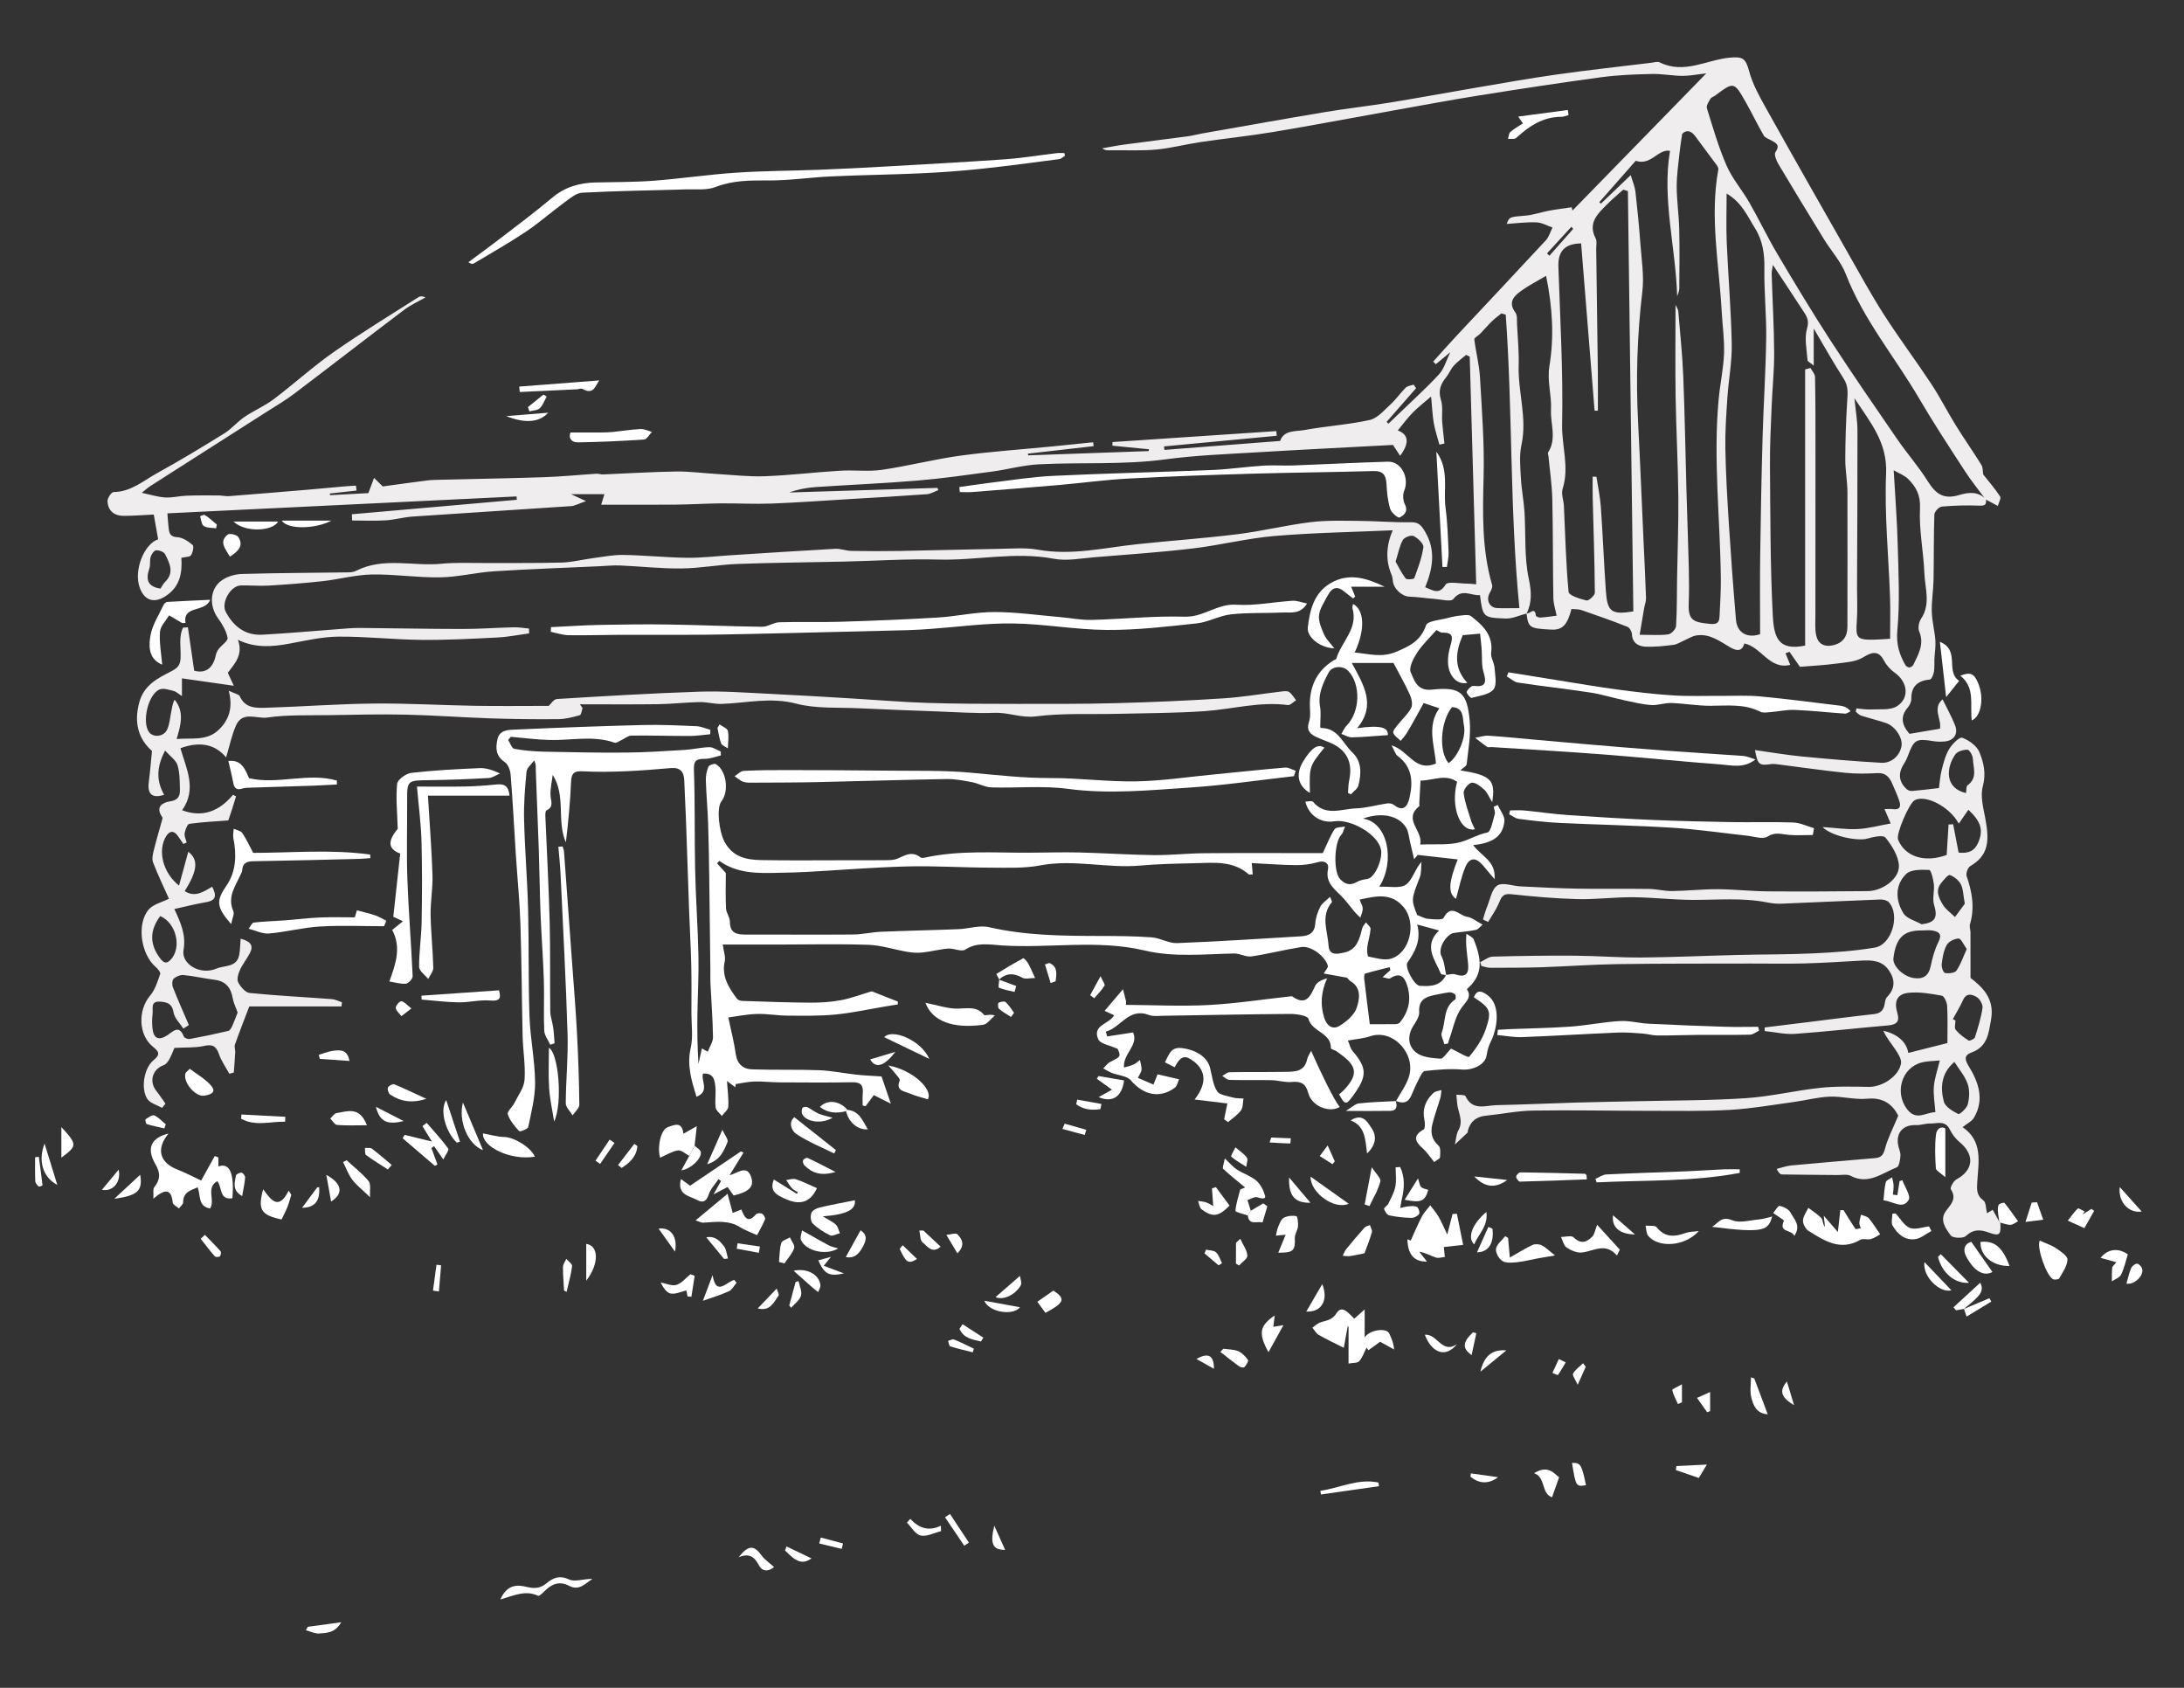 <?xml version="1.0" encoding="utf-8"?>
<!-- Generator: Adobe Illustrator 16.0.4, SVG Export Plug-In . SVG Version: 6.00 Build 0)  -->
<!DOCTYPE svg PUBLIC "-//W3C//DTD SVG 1.1//EN" "http://www.w3.org/Graphics/SVG/1.1/DTD/svg11.dtd">
<svg version="1.1" id="Layer_1" xmlns="http://www.w3.org/2000/svg" xmlns:xlink="http://www.w3.org/1999/xlink" x="0px" y="0px"
	 width="792px" height="612px" viewBox="0 0 792 612" enable-background="new 0 0 792 612" xml:space="preserve">
<rect x="0" y="0" width="792" height="612" fill="#333333" stroke="none"/>
<path fill="#EFEDED" d="M720.173,181.021c0.243,1.804-0.213,2.423-2.331,2.332c-4.558-0.196-9.152-0.066-13.697,0.339
	c-1.01,0.089-2.639,1.842-2.675,2.873c-0.27,7.904-0.146,15.821-0.296,23.73c-0.073,3.835-0.745,7.672-0.64,11.493
	c0.098,3.476,1.04,6.919,1.306,10.4c0.169,2.225-0.234,4.49-0.345,6.739c-0.074,1.562,0.09,3.158-0.18,4.681
	c-0.182,1.016-0.855,2.703-1.445,2.764c-4.358,0.451-6.81,2.363-6.749,7.036c0.014,1.046-0.572,2.303-1.279,3.12
	c-2.85,3.298-2.189,6.337,0.614,9.558c3.491-0.59,7.206-1.216,11.041-1.863c0.719-3.414-2.892-7.381,0.956-10.648
	c1.547,3.167,3.229,6.163,4.495,9.327c1.309,3.274-0.434,5.735-3.952,5.965c-1.284,0.084-2.604,0.077-3.869-0.129
	c-6.31-1.032-7.031-0.624-9.297,5.452c-0.345,0.925-0.782,1.838-1.325,2.661c-2.284,3.465-2.01,6.607,0.997,9.344
	c0.452,0.412,1.274,0.656,1.895,0.603c3.077-0.263,6.144-0.652,9.742-1.057c0.277-1.932,0.423-4.331,1.004-6.619
	c0.657-2.585,1.345-5.289,2.697-7.531c1.078-1.786,3.731-4.462,4.714-4.101c2.448,0.9,5.293,2.913,6.24,5.198
	c1.567,3.782,2.502,7.802,1.257,12.409c-0.975,3.605,0.193,7.924,0.93,11.828c1.582,8.402,0.979,13.31-5.491,17.126
	c-0.886,0.523-1.647,2.65-1.308,3.633c1.996,5.742,2.987,11.449,1.213,17.44c-0.265,0.896,0.176,1.978,0.18,2.974
	c0.022,5.184,0.011,10.366,0.011,16.487c4.091,3.151,8.812,7.374,7.467,14.983c-0.871,4.925-1.236,9.9-7.024,12.019
	c-2.32,0.849-2.896,2.091-1.168,4.884c3.558,5.742,5.927,12.131,1.979,18.79c-0.799,1.348-2.521,2.145-4.126,3.444
	c7.406,5.021,5.787,12.573,5.332,19.741c-0.171,2.688-0.396,4.954,2.234,6.836c0.946,0.678,0.838,2.833,1.292,4.636
	c0.58-0.359,1.267-0.787,2.057-1.277c0.806,1.459,1.6,2.901,2.395,4.344c0.127,0.109,0.25,0.222,0.375,0.334
	c0.267,4.504-0.25,5.006-4.269,3.56c-3.061-1.102-5.555-1.214-8.248,1.3c-0.997,0.933-4.732,0.771-5.448-0.197
	c-1.834-2.485-4.222-5.614-1.711-8.953c1.847-2.453,3.938-4.413,1.729-7.819c-0.362-0.562,0.956-2.997,2.031-3.574
	c6.227-3.353,6.713-8.928,1.137-13.524c-1.464-1.207-2.714-2.883-3.559-4.592c-1.694-3.438-4.636-2.076-7.158-2.137
	c-1.682-0.039-3.383,0.635-5.06,0.566c-4.701-0.189-7.39,2.778-6.46,7.401c0.252,1.252,0.889,2.514,0.794,3.727
	c-0.114,1.474-0.45,3.854-1.327,4.192c-5.319,2.058-10.271,6.449-16.714,3.086c-1.311-0.685-3.215-0.279-4.846-0.298
	c-6.69-0.073-13.382-0.095-20.07-0.212c-0.604-0.01-1.201-0.568-1.935-2.009c1.783-0.432,3.547-1.087,5.354-1.258
	c10.093-0.951,20.194-1.791,30.294-2.654c2.056-0.175,2.997-0.942,3.595-3.251c0.997-3.854,2.923-7.469,4.853-12.142
	c-1.857-3.653-5.048-6.76-11.291-6.146c-4.438,0.438-9.028-0.928-13.521-0.752c-4.409,0.174-8.771,1.36-13.171,1.957
	c-7.715,1.044-15.418,2.413-23.17,2.848c-9.689,0.541-19.426,0.344-29.142,0.342c-14.071-0.004-28.146-0.312-42.212-0.09
	c-5.716,0.089-11.406,1.298-17.122,1.866c-3.396,0.34-5.479,2.064-6.419,5.278c-0.08,0.272,0.021,0.677-0.143,0.835
	c-1.507,1.464-3.055,2.887-4.589,4.321c0.406-1.743,0.449-3.69,1.292-5.188c1.985-3.529-0.294-6.648-0.494-9.95
	c-0.061-0.979-0.176-1.958-0.265-2.937c1.143,0.162,3.038-0.032,3.31,0.541c2.568,5.446,7.247,3.348,11.238,3.263
	c9.668-0.205,19.33-0.657,28.996-0.941c7.297-0.216,14.598-0.314,21.895-0.486c13.168-0.31,26.361-0.227,39.492-1.096
	c9.065-0.601,18.015-2.797,27.069-3.762c5.808-0.617,11.715-0.443,17.574-0.344c4.86,0.083,10.927-3.857,11.677-8.523
	c0.24-1.489-0.989-3.399-1.946-4.855c-1.497-2.281-3.336-4.344-4.465-6.992c4.947,1.199,8.356,3.893,9.057,8.061
	c4.97-1.254,9.754-2.463,14.175-3.578c0-4.604,0.151-9.042-0.092-13.458c-0.074-1.328-1.078-3.563-1.955-3.724
	c-4.003-0.723-8.183-1.471-12.165-1.023c-4.067,0.454-5.19,3.118-3.955,7.266c1.01,3.391-0.465,4.301-3.556,4.564
	c-11.179,0.955-22.332,2.251-33.521,3.041c-3.628,0.256-7.336-0.645-11.008-1.016c-0.004-0.438-0.007-0.875-0.011-1.312
	c5.362-0.658,10.726-1.312,16.087-1.975c7.855-0.967,15.704-2.008,23.571-2.866c2.438-0.267,3.498-1.496,3.867-3.733
	c0.139-0.838,0.272-1.865,0.811-2.415c2.908-2.981,3.074-6.079,0.851-9.501c-2.503-3.852-6.301-3.951-10.268-3.734
	c-6.811,0.373-13.616,0.834-20.432,1.015c-6.547,0.174-13.102,0.022-19.651,0.041c-16.032,0.045-32.066-0.022-48.098,0.206
	c-9.169,0.131-18.329,0.826-27.498,1.128c-6.266,0.206-12.539,0.202-18.81,0.207c-1.056,0-2.111-0.437-3.166-0.671
	c-0.144-0.453-0.285-0.906-0.427-1.359c1.511-0.705,3.006-1.98,4.536-2.021c9.971-0.274,19.949-0.406,29.925-0.336
	c8.001,0.057,16.001,0.722,23.998,0.656c11.597-0.094,23.188-0.639,34.783-0.922c9.322-0.229,18.657-0.146,27.969-0.591
	c7.334-0.349,14.714-0.853,21.936-2.093c6.136-1.055,9.233-11.874,5.037-16.436c-0.645-0.701-2.053-1.029-3.087-0.988
	c-12.008,0.457-24.009,1.049-36.017,1.523c-1.686,0.067-3.414-0.152-5.075-0.479c-8.962-1.756-17.989-0.873-27.006-0.902
	c-7.214-0.023-14.425-0.914-21.641-0.968c-6.716-0.052-13.445,0.854-20.152,0.684c-8.06-0.207-16.118-0.946-24.143-1.794
	c-3.02-0.318-3.465,1.35-4.357,3.419c-1.009,2.334-2.528,4.447-3.826,6.656c-0.628-0.302-1.256-0.603-1.884-0.903
	c0.499-1.555,0.897-3.15,1.52-4.654c1.113-2.693,1.69-6.408,3.743-7.688c1.952-1.215,5.502,0.212,8.354,0.348
	c6.849,0.324,13.697,0.705,20.552,0.82c8.649,0.146,17.306-0.018,25.957,0.102c2.835,0.039,5.667,0.803,8.494,0.768
	c5.497-0.066,10.989-0.689,16.482-0.666c5.999,0.027,11.993,0.727,17.993,0.777c12.157,0.105,24.315,0.025,36.474-0.086
	c5.354-0.049,11.539-4.541,11.271-9.314c-0.198-3.503-2.559-7.203-4.858-10.096c-0.807-1.013-4.429-0.276-6.556,0.362
	c-3.386,1.016-12.922-0.784-16.298-4.192c4.812,0.315,8.827,0.945,12.796,0.734c3.885-0.206,7.724-1.27,11.938-2.021
	c-0.94-2.195-1.491-3.478-2.239-5.223c1.438,0,2.235-0.096,3.003,0.018c2.575,0.381,3.045-0.966,2.356-2.987
	c-0.717-2.108-1.651-4.143-2.531-6.193c-1.021-2.379-2.387-4.045-5.438-3.875c-3.86,0.216-7.775,0.282-11.612-0.112
	c-8.021-0.824-16.008-1.999-24.011-3.009c-0.984-0.124-2.008-0.292-2.971-0.15c-4.232,0.627-4.782,0.242-5.771-5.082
	c5.77,0.802,11.299,1.766,16.87,2.305c9.633,0.932,19.282,1.761,28.943,2.302c3.818,0.215,6.85-2.764,7.344-6.215
	c0.42-2.927-2.393-7.118-5.693-8.215c-2.984-0.992-6.054-1.735-9.048-2.703c-0.701-0.227-1.252-0.916-1.87-1.391
	c0.065-0.401,0.132-0.801,0.198-1.201c1.788,0.143,3.588,0.486,5.361,0.386c3.173-0.178,6.955,0.361,9.36-1.165
	c4.729-2.998,3.894-8.871-0.821-12.183c-1.582-1.111-3.012-2.74-3.917-4.448c-1.817-3.427-4.002-3.282-7.494-1.107
	c-2.686,1.671-6.416,1.831-9.734,2.279c-4.324,0.583-8.701,0.789-13.197,1.169c-1.139-1.635-2.465-3.539-3.79-5.442
	c-0.481,0.173-0.966,0.348-1.447,0.521c0.539,1.317,1.078,2.634,1.72,4.2c-7.501,1.899-10.434-6.496-16.652-7.749
	c-0.89,3.239-3.053,2.608-5.266,1.314c-3.811-2.23-7.448-5.03-12.234-4.205c-1.502,0.259-2.889,1.188-4.33,1.807
	c-1.285,0.552-2.535,1.419-3.871,1.583c-3.411,0.418-6.88,0.834-10.291,0.643c-2.406-0.136-4.597-1.308-4.757-4.459
	c-0.049-0.958-0.815-2.403-1.611-2.716c-5.49-2.166-11.062-4.14-16.646-6.057c-1.151-0.395-2.478-0.291-3.668-0.411
	c-1.553,5.923-3.34,7.675-7.378,7.47c-7.89-0.402-8.279-0.66-8.948-5.93c1.042,0.557,3.059-2.681,3.403,0.882
	c0.028,0.292,1.083,0.721,1.634,0.684c1.999-0.134,3.986-0.44,5.902-0.672c-0.398-2.062-1.155-4.252-1.193-6.456
	c-0.206-11.973-0.104-23.952-0.387-35.923c-0.122-5.191-0.902-10.365-1.39-15.548c-0.039-0.421-0.319-0.971-0.146-1.239
	c3.262-5.018,0.801-10.381,1.073-15.578c0.276-5.285-1.488-10.221-0.562-15.855c1.689-10.275,1.186-20.935-1.225-32.64
	c-3.369,2.002-6.279,3.482-8.906,5.36c-2.714,1.939-5.022,4.171-2.216,7.957c0.739,0.996,0.517,2.763,0.589,4.184
	c0.254,5.004,0.744,10.022,0.593,15.019c-0.291,9.586,3.138,18.978,1.027,28.699c-0.832,3.833-0.438,7.987-0.229,11.976
	c0.218,4.151,1.051,8.269,1.313,12.42c0.511,8.088-0.123,16.391,1.553,24.211c1.003,4.683,1.19,8.484-0.751,12.601
	c-2.562,0.649-5.146,1.926-7.679,1.833c-8.215-0.304-8.207-0.498-9.271-8.501c-3.171,0.358-6.486-2.609-9.664,1.438
	c-0.873,1.112-4.549,0.103-6.93-0.065c-3.02-0.213-6.027-0.711-9.048-0.805c-2.643-0.083-5.736-2.919-5.958-5.765
	c-0.064-0.834-0.241-1.701-0.568-2.468c-1.955-4.586-1.976-10.094,0.54-15.827c-14.689,0.66-28.84,0.875-42.906,2.071
	c-9.923,0.843-19.692,3.341-29.602,4.512c-11.854,1.401-23.776,2.23-35.678,3.192c-4.9,0.396-10.006,1.444-14.705,0.548
	c-14.039-2.675-27.912,0.679-41.869,0.296c-11.393-0.312-22.813,0.475-34.224,0.732c-12.856,0.29-25.719,0.377-38.567,0.854
	c-6.805,0.252-13.582,1.562-20.379,1.638c-7.412,0.083-14.831-0.772-22.251-1.088c-2.537-0.108-5.09,0.167-7.636,0.285
	c-12.709,0.585-25.428,1.015-38.123,1.831c-6.526,0.42-12.999,2.089-19.512,2.195c-8.234,0.135-16.493-1.19-24.726-1.044
	c-5.933,0.105-11.824,1.744-17.767,2.409c-6.516,0.728-13.063,1.227-19.61,1.62c-3.383,0.204-6.794-0.135-10.189-0.046
	c-3.763,0.097-7.194,6.279-5.449,9.558c2.845,5.345,7.095,8.63,13.304,8.295c9.188-0.496,18.358-1.343,27.537-2.022
	c2.534-0.187,5.074-0.451,7.61-0.431c12.432,0.094,24.863,0.367,37.295,0.377c6.261,0.005,12.521-0.466,18.784-0.612
	c1.81-0.042,3.628,0.297,5.442,0.461c0.015,0.582,0.03,1.165,0.046,1.748c-3.81,0.513-7.605,1.294-11.431,1.486
	c-9.216,0.464-18.45,0.962-27.671,0.868c-10.03-0.102-20.057-1.257-30.078-1.172c-5.934,0.05-11.883,1.45-17.772,2.536
	c-6.23,1.149-12.343,1.666-18.654-1.389c1.978,5.266-1.044,8.586-3.667,11.942c0.79,1.708,1.583,3.426,2.183,4.721
	c-6.432-0.917-12.341-1.76-18.815-2.684c0,2.629,0,4.166,0,6.417c-1.396-0.889-2.115-1.624-2.961-1.828
	c-1.654-0.396-3.607-1.12-5.032-0.601c-4.225,1.54-6.661,11.947-3.903,15.545c1.53,1.997,5.261,1.669,6.488-0.886
	c0.893-1.86,1.058-4.082,1.458-6.158c0.304-1.58,0.466-3.187,1.296-4.766c3.58,4.392,2.273,9.098,0.732,14.257
	c5.363-0.418,10.73,0.705,14.867-2.976c3.867-3.441,5.753-8.039,4.016-14.526c2.247,1.079,3.702,1.293,4.019,2.009
	c1.936,4.372,5.874,4.283,9.496,4.173c12.974-0.392,25.936-1.39,38.91-1.528c12.307-0.13,24.621,0.617,36.934,0.818
	c8.874,0.145,17.753,0.029,26.7,0.029c0.74-0.658,1.792-2.42,2.945-2.49c17.264-1.051,34.533-2.095,51.817-2.663
	c8.263-0.272,16.563,0.363,24.838,0.754c10.271,0.487,20.534,1.134,30.799,1.737c8.967,0.528,17.924,1.304,26.896,1.585
	c10.784,0.338,21.581,0.346,32.371,0.355c12.058,0.01,24.121,0.052,36.172-0.268c12.939-0.344,25.88-0.912,38.798-1.736
	c6.979-0.445,13.909-1.646,20.867-2.461c0.987-0.115,2.247-0.333,2.953,0.139c1.056,0.706,1.73,1.98,2.568,3.012
	c-1.008,0.614-2.102,1.865-3.013,1.743c-10.243-1.369-20.136,1.512-30.195,2.208c-10.518,0.727-21.088,0.709-31.638,0.969
	c-9.829,0.242-19.752-0.316-29.452,0.918c-5.36,0.683-9.962-1.47-15.05-1.281c-6.974,0.26-13.978-0.266-20.968-0.518
	c-9.331-0.338-18.662-0.672-27.988-1.128c-7.704-0.376-15.701,0.223-23.022-1.694c-9.251-2.421-17.978-0.2-26.939,0.108
	c-2.669,0.092-5.366-0.713-8.042-0.663c-4.994,0.094-9.979,0.693-14.972,0.762c-9.481,0.131-18.966,0.038-28.45,0.038
	c0.324,0.457,0.649,0.912,0.973,1.368c-0.319,0.898-0.459,2.438-0.988,2.584c-2.55,0.711-5.201,1.419-7.822,1.444
	c-8.177,0.081-16.362-0.017-24.536-0.29c-10.264-0.343-20.516-1.125-30.781-1.351c-9.239-0.204-18.49,0.03-27.735,0.18
	c-7.518,0.123-15.12-0.193-22.514,0.872c-3.723,0.537-8.93-2.46-11.276,2.816c-1.575,3.543-2.347,7.443-3.614,11.633
	c-4.442-5.345-10.309-5.584-16.57-3.33c2.112,7.349,6.077,14.783,0.618,22.491c7.461,2.783,13.461,0.364,18.454-5.595
	c0.367,0.181,0.733,0.362,1.1,0.542c-0.457,1.501-0.894,3.007-1.375,4.499c-0.54,1.676-1.12,3.339-1.427,4.25
	c-4.73,0.361-9.458,0.571-14.122,1.233c-0.749,0.107-1.505,2.188-1.714,3.447c-0.173,1.038,0.459,2.21,0.734,3.323
	c-0.392,0.178-0.784,0.356-1.176,0.535c-0.652-0.938-1.315-1.867-1.954-2.814c-1.443-2.137-3.043-2.062-4.314-0.001
	c-3.138,5.085-1.285,13.203,4.671,17.893c1.193-4.357,2.271-8.293,3.353-12.242c3.766,2.809,3.393,6.859-1.3,14.25
	c3.668,2.392,6.718,0.315,9.98-1.582c1.525,3.039,1.624,4.947-2.217,5.598c-3.829,0.646-7.601,1.627-11.507,2.484
	c2.303,4.965,4.29,9.396,3.328,14.818c-0.914,5.153,6.1,9.316,11.964,6.771c2.791-1.213,7.241-0.363,8.186-4.752
	c0.4-1.859,0.364-3.813,0.559-6.104c3.293,0.961,4.913,2.267,3.35,5.257c-1.103,2.108-2.641,4.003-3.621,6.158
	c-0.608,1.338-1.185,3.318-0.62,4.415c0.836,1.623,2.599,3.72,4.141,3.874c9.936,0.996,19.921,1.486,29.883,2.236
	c1.231,0.095,2.418,0.756,3.626,1.156c-0.068,0.5-0.136,0.998-0.203,1.497c-11.426,0-22.853,0-33.422,0
	c-1.891,4.972-3.622,9.362-5.197,13.81c-0.288,0.812,0.144,1.853,0.097,2.779c-0.125,2.459-0.331,4.914-0.504,7.373
	c-0.545,0.146-1.09,0.293-1.634,0.438c-1.287-2.374-2.907-4.634-3.773-7.152c-1.016-2.956-2.401-3.608-5.453-2.923
	c-3.126,0.703-6.462,0.473-10.679,0.704c-0.27,0.616-0.952,2.442-1.866,4.144c-0.455,0.848-1.208,1.826-2.047,2.123
	c-4.067,1.443-5.374,5.907-2.646,9.342c1.172,1.478,2.207,3.062,3.303,4.599c-0.404,0.51-0.809,1.021-1.213,1.533
	c-1.819-1.037-4.28-1.644-5.33-3.199c-2.492-3.69-1.25-11.261,2.206-14.073c2.505-2.037,2.069-3.076-0.166-4.861
	c-5.35-4.274-5.533-13.297-1.065-18.561c1.811-2.133,2.71-5.117,3.659-7.842c0.216-0.618-0.926-1.953-1.719-2.641
	c-5.264-4.561-6.9-15.496-2.462-20.728c1.665-1.963,4.838-2.644,7.359-3.927c-1.799-4.035-3.98-8.538-5.77-13.192
	c-0.5-1.302-0.042-3.101,0.324-4.583c0.937-3.794,2.077-7.539,3.106-11.31c0.057-0.21-0.105-0.526-0.247-0.738
	c-2.444-3.659,0.511-5.124,2.948-5.474c2.946-0.424,3.68-1.896,3.615-4.233c-0.083-2.985-0.011-6.098-0.866-8.893
	c-0.561-1.833-2.642-3.203-4.507-5.303c-3.217,6.098-3.172,11.057-0.344,16.035c-4.322,1.411-6.155-0.198-5.563-4.674
	c0.458-3.463,0.721-6.953,1.15-11.226c-4.774-4.195-6.647-10-4.635-17.533c1.736-6.496,6.864-8.883,11.77-11.421
	c2.382-1.232,3.112-2.343,3.234-4.724c0.189-3.686-0.786-7.564,0.907-11.052c0.583-0.029,1.167-0.058,1.751-0.087
	c0.737,5.088,1.475,10.177,2.277,15.714c3.683,1.048,6.737-0.473,7.807-5.485c0.174-0.817,0.534-1.666,1.035-2.328
	c1.091-1.44,3.483-2.989,3.271-4.1c-0.479-2.517-1.937-4.995-3.491-7.129c-3.191-4.379-3.011-10.545,1.265-13.624
	c2.007-1.445,4.848-2.327,7.342-2.399c13.008-0.377,26.026-0.402,39.04-0.589c0.839-0.012,1.753-0.203,2.496-0.58
	c9.967-5.053,20.645-1.516,30.944-2.542c4.933-0.491,9.943-0.242,14.918-0.268c9.54-0.05,19.085,0.098,28.62-0.158
	c3.803-0.101,7.577-1.103,11.376-1.6c3.673-0.48,7.369-1.23,11.043-1.168c7.691,0.13,15.372,0.938,23.063,1.037
	c5.283,0.068,10.575-0.589,15.863-0.923c12.604-0.795,25.207-1.644,37.817-2.333c1.96-0.107,3.956,0.726,5.942,0.762
	c5.942,0.107,11.891,0.12,17.834,0.014c12.14-0.216,24.276-0.58,36.417-0.782c4.443-0.075,9-0.457,13.319,0.324
	c12.227,2.211,24.054-0.706,36.028-1.984c12.103-1.292,24.259-2.123,36.335-3.622c8.86-1.1,17.591-3.265,26.452-4.358
	c5.838-0.72,11.807-0.517,17.716-0.476c6.258,0.043,12.518,0.611,18.768,0.488c2.838-0.055,3.788,1.154,5.096,3.34
	c4.037,6.748,2.867,13.412,0.092,20.232c2.893,1.106,5.016,2.9,7.413-0.976c0.781-1.263,5.168-0.315,7.905-0.336
	c0.841-0.006,1.684,0.125,3.181,0.246c-0.786-27.659-1.566-55.095-2.347-82.532c-0.434-0.221-0.864-0.44-1.297-0.661
	c-1.513,1.298-3.169,2.465-4.491,3.933c-1.132,1.257-1.746,2.968-2.829,4.281c-2.033,2.467-2.852,4.876-1.803,8.199
	c0.763,2.417,0.243,5.221,0.431,7.843c0.188,2.632,0.541,5.252,0.822,7.877c-0.609,0.145-1.219,0.289-1.827,0.433
	c-0.693-2.591-1.568-5.152-2.031-7.785c-0.493-2.805-0.597-5.678-0.98-9.675c-2.661,2.311-4.837,3.963-6.72,5.899
	c-1.941,1.996-3.601,4.268-5.368,6.401c3.898,1.449,4.347,4.479,0.855,9.197c-1.073-1.629-2.031-3.082-2.596-3.94
	c-16.717,0.897-33.075,1.693-49.425,2.681c-11.052,0.668-22.158,1.074-33.111,2.55c-15.283,2.059-30.607,1.005-45.89,1.791
	c-5.638,0.29-11.199,1.858-16.826,2.616c-9.025,1.215-18.053,2.521-27.121,3.28c-12.299,1.027-24.641,1.528-36.957,2.359
	c-3.231,0.218-6.437,0.816-9.615,1.965c17.915-0.557,35.83-1.114,53.744-1.671c0.11,0.27,0.222,0.54,0.333,0.81
	c-1.379,0.514-2.733,1.38-4.143,1.483c-9.4,0.685-18.812,1.214-28.222,1.779c-9.397,0.565-18.791,1.262-28.197,1.615
	c-6.147,0.231-12.315-0.128-18.473-0.071c-5.39,0.05-10.777,0.406-16.168,0.455c-8.873,0.081-17.748,0.022-27.069,0.022
	c0.441-1.421,0.733-2.358,1.189-3.825c-3.821,0-7.417,0-12.152,0c2.115,0.979,3.097,1.434,5.459,2.529
	c-2.587,0.888-3.989,1.715-5.442,1.815c-19.151,1.31-38.311,2.478-57.462,3.787c-3.259,0.223-6.471,1.17-9.729,1.369
	c-4.042,0.245-8.11,0.059-12.167,0.059c-0.033-0.755-0.067-1.511-0.1-2.266c19.943-1.75,39.886-3.5,59.83-5.249
	c-0.034-0.403-0.068-0.807-0.103-1.21c-42.229,2.043-84.458,4.087-126.615,6.128c0.134,1.707,0.204,3.173,0.375,4.627
	c0.231,1.969,0.13,3.861,3.226,4.022c1.93,0.1,3.988,1.504,5.55,2.837c0.531,0.454,0.074,2.717-0.596,3.703
	c-0.464,0.684-2.064,0.596-3.499,0.933c0.356,5.367-0.441,10.213-5.297,13.616c-4.34,3.041-8.046,2.126-9.826-2.867
	c-2.237-6.276,1.667-15.809,6.708-17.454c-0.526-2.962-1.04-5.851-1.597-8.987c-3.068,0.149-6.903,0.451-10.74,0.487
	c-3.476,0.033-5.853-1.74-6.024-5.299c-0.055-1.127,1.404-3.328,2.187-3.335c6.336-0.062,10.86-4.143,15.894-6.916
	c8.237-4.537,16.294-9.412,24.286-14.371c2.643-1.64,4.708-4.192,7.294-5.947c3.414-2.317,7.313-3.955,10.594-6.427
	c7.375-5.56,14.232-11.833,21.789-17.118c10-6.995,20.46-13.334,30.75-19.91c0.612-0.391,1.476-0.389,2.511,0.116
	c-2.588,1.485-5.369,2.715-7.732,4.5c-13.361,10.094-26.591,20.363-39.941,30.471c-3.062,2.319-6.407,4.267-9.652,6.339
	c-14.141,9.029-28.299,18.035-42.434,27.074c-1.048,0.669-1.966,1.542-3.126,2.465c3.043,0.636,5.739,1.507,8.48,1.681
	c2.554,0.163,5.151-0.546,7.737-0.641c3.878-0.141,7.764-0.104,11.646-0.088c1.275,0.005,2.562,0.35,3.82,0.252
	c9.819-0.764,19.633-1.587,29.446-2.416c4.329-0.365,8.653-0.789,12.981-1.169c1.187-0.104,2.378-0.145,3.568-0.216
	c0.068,0.593,0.135,1.185,0.203,1.778c-3.221,0.355-6.441,0.71-9.662,1.066c0.014,0.204,0.029,0.408,0.043,0.612
	c5.046-0.273,10.093-0.546,13.914-0.752c0.943-2.531,1.5-4.026,2.057-5.521c1.195,1.181,2.39,2.362,3.14,3.103
	c5.315-0.722,10.72-1.486,16.134-2.174c1.552-0.197,3.131-0.212,4.698-0.25c12.621-0.31,25.246-0.513,37.863-0.941
	c6.286-0.214,12.558-0.846,18.838-1.244c0.783-0.05,1.587,0.284,2.374,0.252c8.822-0.356,17.64-0.923,26.464-1.064
	c4.756-0.076,9.521,0.589,14.285,0.866c5.976,0.347,11.971,1.07,17.928,0.853c9.104-0.333,18.175-1.448,27.274-2.003
	c5.056-0.309,10.22,0.395,15.195-0.326c9.521-1.378,18.89-3.831,28.417-5.131c11.074-1.511,22.251-2.256,33.382-3.349
	c4.928-0.483,9.852-1.003,14.776-1.506c0.062,0.469,0.125,0.937,0.187,1.406c-7.944,0.906-15.889,1.812-23.832,2.719
	c0.026,0.206,0.054,0.412,0.081,0.617c14.574-0.516,29.149-1.032,43.725-1.549c0.024-0.22,0.05-0.44,0.075-0.661
	c-4.418-0.43-8.837-0.86-13.255-1.29c0.025-0.441,0.052-0.883,0.077-1.324c19.789-1.323,39.58-2.646,59.37-3.969
	c0.055,0.564,0.107,1.128,0.16,1.693c-13.624,1.286-27.249,2.572-40.874,3.857c0.046,0.42,0.091,0.84,0.138,1.261
	c13.927-1.076,27.854-2.151,41.969-3.241c1.35-4.028,5.584-3.365,8.803-3.958c7.854-1.445,15.902-1.918,23.682-3.645
	c2.825-0.627,5.242-3.555,7.597-5.706c1.994-1.823,3.541-4.129,5.471-6.035c0.66-0.652,1.88-0.738,2.845-1.082
	c0.305,0.431,0.605,0.861,0.908,1.292c-3.563,4.07-7.129,8.14-10.693,12.209c0.219,0.223,0.436,0.445,0.653,0.667
	c1.359-1.301,2.729-2.595,4.079-3.904c4.812-4.659,9.808-9.146,14.33-14.069c1.788-1.947,2.516-4.868,4.014-7.934
	c-2.04,1.69-3.639,3.016-5.237,4.342c-0.319-0.317-0.639-0.635-0.957-0.953c2.856-3.159,5.673-6.359,8.581-9.47
	c10.754-11.502,21.571-22.945,32.268-34.502c1.145-1.236,1.633-3.079,2.425-4.64c-1.934-0.658-3.849-1.792-5.807-1.872
	c-3.545-0.146-7.116,0.336-10.811,0.564c1.022-2.643,1.035-2.501,7.013-3.034c2.797-0.25,5.52-1.241,8.303-1.757
	c2.734-0.508,5.5-0.841,8.251-1.25c0.099,0.399,0.196,0.798,0.295,1.197c15.928-16.33,31.855-32.66,48.516-49.74
	c-3.605,0.401-6.148,0.936-8.687,0.907c-3.705-0.04-7.412-0.78-11.106-0.692c-6.065,0.143-12.17,0.356-18.174,1.167
	c-14.815,2.003-29.602,4.259-44.365,6.612c-10.669,1.7-21.289,3.7-31.925,5.601c-14.299,2.556-28.568,5.279-42.896,7.672
	c-8.707,1.455-17.507,2.348-26.243,3.64c-5.372,0.794-10.67,2.218-16.06,2.712c-5.453,0.5-10.979,0.192-16.475,0.267
	c-0.963,0.012-1.925,0.167-3.129-0.717c2.727-0.467,5.441-1.016,8.18-1.384c7.606-1.023,15.228-1.947,22.833-2.966
	c1.823-0.245,3.61-0.754,5.428-1.072c14.855-2.604,29.704-5.266,44.581-7.751c7.741-1.293,15.557-2.15,23.305-3.41
	c10.286-1.673,20.534-3.582,30.809-5.326c9.85-1.671,19.686-3.441,29.572-4.838c11.462-1.618,22.973-2.88,34.465-4.282
	c0.993-0.121,2.195-0.536,2.969-0.149c8.814,4.408,16.98-0.876,25.413-1.696c4.901-0.477,5.827,0.402,7.071,5.005
	c1.26,4.664,3.723,9.075,6.108,13.346c9.765,17.48,19.676,34.878,29.583,52.279c4.309,7.568,8.479,15.231,13.178,22.556
	c5.464,8.522,11.56,16.637,17.14,25.089c3.206,4.854,5.838,10.084,8.902,15.036c2.997,4.841,6.284,9.502,9.281,14.341
	c0.601,0.969,0.475,2.387,0.663,3.481c1.948,2.469,4.246,5.09,6.131,7.979c0.44,0.677-0.514,2.264-0.824,3.433
	c-0.87-0.463-1.739-0.927-2.609-1.389c-0.596-0.317-1.192-0.631-1.792-0.947c-2.509-3.4-5.195-6.684-7.491-10.222
	c-5.667-8.737-11.404-17.445-16.66-26.431c-8.794-15.034-20.176-28.514-26.559-45.028c-1.754-4.539-5.279-8.378-7.882-12.608
	c-5.595-9.099-11.161-18.216-16.62-27.397c-0.745-1.254-1.6-3.475-1.03-4.285c1.767-2.518,0.288-3.264-1.495-4.232
	c-0.983-0.534-2.288-0.964-2.786-1.823c-2.293-3.962-4.252-8.116-6.52-12.094c-4.233-7.427-4.286-7.394-11.062-2.352
	c-0.575,0.427-1.427,0.657-1.746,1.211c-0.604,1.052-1.544,2.467-1.255,3.393c2.181,6.996,4.206,14.092,7.131,20.786
	c2.077,4.753,5.642,8.834,8.249,13.382c3.547,6.188,6.613,12.655,10.25,18.788c6.252,10.546,12.578,21.062,19.256,31.342
	c7.843,12.073,16.03,23.925,24.196,35.786c3.553,5.163,7.747,9.905,11.052,15.211c2.94,4.721,5.867,6.559,11.212,4.988
	C713.935,178.456,717.259,178.091,720.173,181.021z M607.609,110.52c0.578,1.274,0.95,1.743,0.99,2.238
	c0.649,7.925,1.502,15.843,1.819,23.783c0.566,14.116,0.786,28.246,1.183,42.368c0.249,8.916,0.604,17.828,0.818,26.745
	c0.107,4.477,0.148,8.966-0.031,13.44c-0.25,6.187,2.238,6.533,7.576,7.108c2.631,0.283,3.49-0.358,3.597-2.645
	c0.214-4.552,0.521-9.108,0.475-13.66c-0.222-21.795-2.822-43.565-0.761-65.383c0.514-5.441,1.715-10.839,1.918-16.283
	c0.188-5.078-0.563-10.188-0.843-15.287c-0.937-17.151-4.381-34.244-1.221-51.498c0.087-0.473-0.254-1.119-0.573-1.555
	c-2.597-3.55-5.226-7.077-7.865-10.594c-1.61-2.143-3.348-2.165-4.679-0.738c-0.376,2.647-0.733,4.689-0.941,6.748
	c-0.415,4.114-1.054,8.238-1.036,12.355c0.02,5.118,0.784,10.23,0.908,15.352c0.174,7.221,0.085,14.449,0.026,21.673
	c-0.007,0.921-0.496,1.839-0.762,2.758c-0.524-17.833-5.56-35.29-2.594-52.749c-4.367-0.818-6.855,5.511-12.445,3.604
	c-4.188,4.757-8.693,9.878-13.2,15c0.196,0.177,0.394,0.353,0.59,0.53c3.402-3.254,6.804-6.509,10.808-10.34
	c0.799,2.715,1.521,4.303,1.704,5.95c0.708,6.368,1.347,12.748,1.812,19.138c0.417,5.708,1.366,11.53,0.693,17.134
	c-1.901,15.836-2.36,31.658-1.536,47.561c0.77,14.862,1.369,29.732,2.045,44.599c0.287,6.315,0.625,12.629,0.826,18.947
	c0.04,1.23-0.472,2.473-0.687,3.717c-0.523,3.032-1.022,6.067-1.621,9.621c4.255,0,7.368,0.275,10.387-0.145
	c1.1-0.153,2.742-1.914,2.812-3.024c0.359-5.702,0.275-11.432,0.367-17.152c0.161-9.992,0.555-19.986,0.453-29.976
	c-0.121-12.006-0.783-24.005-0.979-36.011C607.471,133.048,607.609,122.241,607.609,110.52z M592.312,221.699
	c-0.66-50.955-1.318-101.688-1.978-152.42c-0.565-0.167-1.133-0.333-1.698-0.499c-1.933,1.742-3.951,3.398-5.776,5.245
	c-3.396,3.428-7.183,6.733-4.208,12.441c0.537,1.032,0.174,2.544,0.19,3.836c0.205,14.853,0.418,29.705,0.595,44.559
	c0.057,4.68,0.01,9.361,0.01,14.042c-0.397,0.004-0.795,0.008-1.191,0.012c-1.63-20.231-3.26-40.463-4.886-60.657
	c-6.044,0.087-8.429,2.943-8.241,8.484c0.643,19.071,1.738,38.16,1.345,57.214c-0.161,7.765,2.692,15.474,0.192,23.281
	c-0.592,1.847,0.361,4.158,0.463,6.263c0.495,10.381,0.714,20.787,1.697,31.121c0.123,1.29,4.113,2.541,6.479,3.106
	c0.793,0.189,3.049-1.822,3.042-2.816c-0.086-11.474-0.491-22.945-0.779-34.417c-0.064-2.553-0.011-5.108-0.011-7.662
	c0.455,0.013,0.911,0.027,1.365,0.04c0.547,3.637,1.336,7.256,1.595,10.913c0.716,10.152,1.119,20.326,1.824,30.479
	C582.87,221.863,584.367,222.961,592.312,221.699z M654.609,133.947c0.646-0.174,1.294-0.349,1.939-0.523
	c0.576,1.081,1.631,2.152,1.651,3.244c0.168,8.466,0.16,16.936,0.16,25.405c0.001,20.289-0.029,40.578-0.029,60.867
	c0,2.423-0.207,4.908,0.248,7.255c0.598,3.085,2.753,4.476,5.977,3.803c3.718-0.777,5.39-3.099,5.388-6.866
	c-0.013-16.211,0.086-32.421,0.01-48.631c-0.021-3.984-0.798-7.965-0.787-11.945c0.017-6.853,0.244-13.711,0.658-20.551
	c0.186-3.051,0.623-5.837-1.246-8.715c-3.696-5.695-6.992-11.649-10.854-18.171c0,4.927,0,8.789,0,13.457
	c-1.186-1.021-2.22-1.482-2.256-2.012c-0.265-3.823-1.191-7.913-0.172-11.411c0.777-2.666,0.104-4.105-1.05-5.878
	c-3.677-5.658-7.414-11.278-11.324-17.211c-0.168,1.163-0.48,2.234-0.449,3.294c0.293,9.518,0.852,19.033,0.906,28.551
	c0.038,6.497-0.662,12.996-0.92,19.498c-0.283,7.108-0.665,14.224-0.604,21.332c0.155,18.191,0.079,36.405,1.033,54.559
	c0.416,7.91,2.045,12.766,11.721,10.792C654.609,200.794,654.609,167.371,654.609,133.947z M638.283,229.956
	c0-9.288-0.104-18.606,0.022-27.92c0.192-14.304,0.45-28.607,0.854-42.906c0.342-12.143,1.154-24.275,1.33-36.418
	c0.122-8.4-0.785-16.816-0.656-25.214c0.082-5.31-0.553-10.201-3.394-14.722c-2.728-4.338-4.702-9.289-10.303-12.594
	c0,6.465-0.2,12.123,0.041,17.76c0.526,12.253,1.589,24.492,1.815,36.748c0.122,6.526-1.15,13.068-1.587,19.617
	c-0.407,6.122-0.836,12.266-0.727,18.392c0.161,9.012,0.683,18.023,1.256,27.021c0.742,11.67,1.596,23.336,2.591,34.986
	C629.936,229.467,633.586,231.52,638.283,229.956z M546.032,114.089c-0.522-0.15-1.047-0.301-1.57-0.452
	c-1.138,0.935-2.349,1.797-3.396,2.822c-1.492,1.457-2.85,3.052-4.3,4.552c-0.7,0.725-2.188,1.455-2.121,2.04
	c0.545,4.588,1.776,9.12,2.046,13.713c0.699,11.971,1.625,23.98,1.323,35.946c-0.333,13.303-0.692,26.475,3.09,39.416
	c0.239,0.816-0.399,2.015-0.889,2.894c-1.38,2.49-0.123,5.311,2.621,5.459c2.25,0.121,4.512,0.024,8.156,0.024
	C547.458,184.766,548.574,149.346,546.032,114.089z M672.486,144.406c0.444,4.532,1.092,8.104,1.099,11.678
	c0.036,19.031-0.09,38.062-0.155,57.094c-0.014,4.019,0.229,8.058-0.078,12.053c-0.464,6.029,0.045,6.8,5.993,6.716
	c1.955-0.027,3.909-0.214,6.078-0.34c0-5.329,0.14-10.162-0.024-14.986c-0.516-14.991-2.062-30.017-1.428-44.954
	C684.449,160.39,678.309,153.225,672.486,144.406z M686.726,170.508c0.501,8.951,1.22,17.993,1.459,27.047
	c0.275,10.335,0.818,20.746-0.136,30.995c-0.464,4.976,0.693,8.691,2.907,12.584c0.254,0.447,0.976,0.905,1.452,0.876
	c0.518-0.032,1.234-0.515,1.463-0.992c1.814-3.815,4.052-7.491,2.088-12.103c-0.521-1.23-0.097-3.376,0.698-4.565
	c3.558-5.33,1.422-11.006,1.199-16.487c-0.322-7.874-1.994-15.763-1.594-23.568c0.243-4.725-1.416-7.68-4.192-10.526
	C690.706,172.371,688.65,171.646,686.726,170.508z M68.488,371.676c-0.664,0.432-1.327,0.861-1.99,1.293
	c-1.247-1.961-3.245-3.805-3.571-5.906c-0.534-3.442-2.811-3.791-5.174-3.879c-3.273-0.123-2.186,2.723-2.418,4.471
	c-0.225,1.689-0.211,3.445-0.049,5.146c0.359,3.779,2.276,4.65,5.457,2.531c2.13-1.42,4.217-3.842,5.911,0.509
	c0.203,0.521,1.511,1.013,2.191,0.888c4.67-0.859,9.323-1.83,13.943-2.926c0.608-0.146,1.142-1.143,1.462-1.855
	c0.804-1.788,1.465-3.643,1.933-4.831c-0.725-2.021-1.515-3.521-1.784-5.111c-0.644-3.81-2.458-6.208-6.509-6.728
	c-3.784-0.485-7.524-1.354-11.315-1.733c-1.185-0.118-2.742,0.528-3.62,1.36c-0.575,0.546-0.602,2.199-0.244,3.106
	C64.523,362.609,66.542,367.129,68.488,371.676z M710.331,298.645c-3.328-6.215-12.117-10.608-15.978-8.503
	c-2.093,1.141-6.828,12.319-6.048,14.271c2.491,6.223,9.62,8.524,17.633,5.588c0.225-3.632,0.453-7.334,0.684-11.036
	c0.554-0.033,1.107-0.065,1.662-0.098c0.661,3.43,1.324,6.861,1.982,10.277c3.556,0.426,5.87-0.621,7.163-3.751
	c1.809-4.38,1.038-7.407-3.613-11.787C712.713,295.202,711.589,296.827,710.331,298.645z M696.982,337.379
	c-6.646-0.102-9.48,2.684-10.353,10.085c-0.325,2.769,3.494,6.572,7.354,7.169c3.305,0.512,5.374-0.703,6.134-4.23
	c0.647-3.017,1.44-6.105,2.826-8.83c1.434-2.822,0.271-3.715-2.093-4.15C699.604,337.188,698.274,337.379,696.982,337.379z
	 M696.858,335.148c4.99-0.654,5.892-2.455,4.508-7.067c-0.685-2.279,0.188-4.979-0.076-7.442c-0.201-1.861-1.032-5.174-1.688-5.199
	c-2.822-0.114-6.631-0.225-8.346,1.446c-4.139,4.029-3.896,9.548-1.021,14.246C691.431,333.089,694.59,333.848,696.858,335.148z
	 M701.842,403.256c-0.236-3.394-0.801-6.395-0.55-9.326c0.257-2.992,1.316-5.916,2.155-9.418c-2.371,0.245-4.525,0.209-6.538,0.725
	c-7.37,1.896-9.9,10.947-5.347,16.927C694.901,406.547,698.2,403.362,701.842,403.256z M708.739,385.035
	c-4.881,4.203-5.133,9.359-3.832,14.384c0.49,1.895,3.192,3.479,5.237,4.514c0.49,0.249,3.092-2.067,3.453-3.521
	c0.588-2.353,0.74-5.184-0.049-7.411C712.539,390.15,710.411,387.7,708.739,385.035z M708.173,369.525
	c0.314,0.166,0.629,0.332,0.944,0.496c0,1.149-0.469,2.68,0.095,3.371c1.26,1.547,2.948,2.811,4.657,3.877
	c0.406,0.256,2.113-0.541,2.308-1.146c1.117-3.49,2.216-7.03,2.754-10.639c0.185-1.229-0.941-3.258-2.062-3.932
	c-1.525-0.914-3.722-1.777-4.975,1.02C710.822,364.967,709.426,367.214,708.173,369.525z M506.094,203.649
	c1.06,1.852,2.139,4.143,3.648,6.102c0.393,0.51,2.968,0.296,3.118-0.112c1.357-3.669,2.771-7.405,3.314-11.241
	c0.173-1.216-1.987-3.258-3.528-4.033c-0.899-0.453-3.382,0.459-3.93,1.441C507.5,197.982,507.053,200.589,506.094,203.649z
	 M58.096,332.159c-3.649,4.966-4.028,9.851-0.226,15.063c1.353,1.855,2.4,2.457,3.953,0.846
	C66.079,343.652,63.915,334.623,58.096,332.159z M712.955,287.563c0.171-0.977-0.006-2.427,0.564-2.837
	c3.702-2.655,2.045-6.333,1.915-9.618c-0.046-1.177-1.237-3.25-1.939-3.265c-1.498-0.029-3.635,0.584-4.422,1.702
	C705.763,278.239,705.058,285.768,712.955,287.563z M712.511,327.691c-0.592-3.187-0.56-5.354-1.439-7.047
	c-0.768-1.469-2.422-2.801-3.983-3.365c-0.614-0.223-2.146,1.716-3.079,2.82c-2.319,2.743-0.903,5.515,0.523,7.907
	c1.047,1.754,2.915,3.017,4.419,4.497C710.287,330.698,711.624,328.893,712.511,327.691z M58.212,213.411
	c0.496-0.743,0.914-1.685,1.602-2.347c3.506-3.377,1.7-6.852,0.044-10.135c-0.425-0.844-2.17-1.462-3.251-1.385
	c-0.732,0.052-1.67,1.408-1.965,2.353c-0.413,1.324-0.04,2.901-0.481,4.207C52.843,210.001,53.378,212.729,58.212,213.411z
	 M713.219,344.104c-1.152-1.572-2.058-3.803-2.943-3.795c-1.498,0.012-3.622,1.086-4.329,2.354c-1.133,2.03-1.524,4.562-1.817,6.933
	c-0.13,1.059,0.587,3.082,1.191,3.193c1.338,0.246,3.539,0.04,4.151-0.841C711.025,349.713,711.896,347.005,713.219,344.104z
	 M570.482,83.003c-0.206-0.266-0.412-0.531-0.618-0.797c-2.952,3.221-5.904,6.441-8.856,9.663c0.288,0.286,0.576,0.573,0.863,0.859
	C564.741,89.487,567.612,86.245,570.482,83.003z"/>
<path fill="#FFFFFF" d="M506.245,399.236c1.583-2.896,3.663-5.631,4.654-8.715c2.692-8.394-5.762-17.625-14.075-14.763
	c-2.365,0.815-4.96,0.966-8.021,1.525c0.681,1.581,0.926,2.901,1.683,3.79c5.312,6.251,5.38,9.101,0.155,16.26
	c-2.483,3.406-2.932,3.371-5.024-0.529c0.604-0.541,1.284-1.062,1.861-1.682c6.053-6.479,3.729-9.357-2.754-13.916
	c-0.667-0.471-2.11-0.779-2.1-1.13c0.172-5.675-6.867-5.847-8.14-10.69c-0.291-1.106-4.282-1.757-6.565-1.742
	c-15.368,0.097-30.734,0.438-46.102,0.67c-1.72,0.025-3.606,0.302-5.136-0.279c-7.438-2.83-10.19,4.604-15.647,6.01
	c0.152,0.586,0.307,1.172,0.46,1.76c2.952-0.455,5.905-0.91,9.405-1.451c2.112,4.651-3.751,7.711-3.302,12.725
	c1.082-0.327,2.332-0.585,3.473-1.092c0.847-0.375,1.55-1.072,2.316-1.627c0.215,1.166,0.65,2.349,0.575,3.496
	c-0.061,0.902-0.753,1.764-1.319,2.973c1.969,0.848,3.74,1.611,5.649,2.436c0.598-1.507,1.044-2.633,1.479-3.734
	c2.487,0.578,4.796,1.111,7.786,1.805c-0.42,0.893-0.645,2.418-1.519,3.062c-5.5,4.045-11.361,2.681-15.962-2.679
	c-1.405-1.637-4.537-1.761-6.842-2.669c-1.094-0.433-2.101-1.083-3.146-1.635c0.813-0.793,1.498-1.839,2.464-2.336
	c3.918-2.016,3.954-1.965,2.764-4.754c-3.037-1.396-6.283-1.83-7.006-3.415c-2.412-5.3,3.963-5.513,5.715-8.796
	c-0.798-0.367-1.789-0.823-3.45-1.588c2.213-2.603,4.12-4.846,6.66-7.832c0.581,2.276,0.849,3.318,1.114,4.361
	c-0.02,0.434-0.039,0.866-0.058,1.299c9.936,0.064,19.895,0.58,29.8,0.069c9.921-0.512,19.789-2.045,29.681-3.127
	c0.28-0.03,0.65-0.138,0.836-0.007c5.034,3.557,6.546-0.007,8.321-3.823c0.636-1.366,2.446-2.188,4.32-2.752
	c-2.15,4.919-2.562,9.457-1.052,14.313c0.944,3.035,3.11,4.367,5.426,3.011c2.606-1.528,5.512-3.99,6.379-6.664
	c0.964-2.97,1.854-7.142-2.229-9.578c-0.762-0.456-1.154-1.528-1.95-1.397c-2.483-0.451-4.968-0.9-7.79-1.412
	c0.728-1.279,1.669-2.178,1.505-2.772c-0.965-3.515-6.192-7.372-9.65-6.823c-6.06,0.959-12.028,2.51-18.098,3.396
	c-1.989,0.291-4.175-1.097-6.258-1.056c-10.817,0.215-21.785,1.438-32.359-1.067c-17.246-4.086-34.592-0.734-51.844-1.856
	c-4.54-0.297-8.956-1.277-13.315,1.521c-1.389,0.892-4.104-0.542-6.171-0.381c-3.113,0.244-6.176,1.088-9.288,1.421
	c-1.806,0.192-3.697,0.075-5.495-0.229c-4.702-0.795-9.352-2.381-14.062-2.548c-10.811-0.383-21.645-0.106-32.469-0.103
	c-7.076,0.004-14.152,0-20.438,0c0.336,2.51,1.091,4.423,0.725,6.088c-1.209,5.494,1.47,9.555,4.434,13.562
	c0.356,0.48,1.252,0.768,1.91,0.787c8.229,0.268,16.459,0.582,24.691,0.631c3.712,0.021,7.484-0.219,11.124-0.902
	c3.748-0.705,7.367-2.096,11.156-3.219c2.722,1.071,6.091,2.398,9.46,3.728c0.003,0.342,0.006,0.685,0.009,1.026
	c-1.543,0.252-3.087,0.498-4.63,0.756c-5.98,1-11.929,2.332-17.95,2.91c-5.783,0.555-11.641,0.442-17.463,0.405
	c-3.717-0.022-7.44-0.729-11.145-0.608c-3.699,0.121-7.378,0.892-10.299,1.274c1.031,4.94,2.111,9.041,2.691,13.212
	c0.506,3.635,2.622,5.491,5.879,5.604c8.123,0.28,16.266,0.004,24.388,0.313c4.527,0.172,9.022,1.123,13.543,1.619
	c2.691,0.296,5.404,0.389,9.065,0.637c0.741,2.166,1.839,5.371,3.378,9.868c-2.325-1.16-4.138-2.065-6.187-3.09
	c-0.887,1.193-1.93,2.598-2.972,4.001c-0.353-0.08-0.705-0.161-1.059-0.243c0-1.41-0.113-2.831,0.024-4.227
	c0.273-2.789-0.459-4.261-3.697-4.201c-8.858,0.16-17.721,0.089-26.583,0.041c-3.008-0.017-6.02-0.396-9.021-0.312
	c-2.271,0.062-4.53,0.602-6.793,0.929c-0.036,0.387-0.071,0.772-0.107,1.159c-0.994-0.74-1.987-1.481-3.04-2.267
	c0.208,3.188,0.649,6.256,0.482,9.291c-0.064,1.163-1.52,2.25-2.341,3.372c-0.783-1.013-2.091-1.954-2.241-3.053
	c-0.325-2.393,0.122-4.88-0.084-7.301c-0.219-2.578-0.607-5.319-4.513-4.988c-0.807,2.66,2.59,6.379-2.355,8.39
	c-1.791-5.854-3.543-11.37-2.091-17.72c0.908-3.967,0.254-8.296,0.259-12.462c0.007-5.929,0.073-11.858-0.066-17.786
	c-0.153-6.527-0.537-13.05-0.772-19.576c-0.399-11.031-0.747-22.064-1.147-33.097c-0.17-4.706-0.448-9.408-0.619-14.114
	c-0.113-3.138-1.518-4.699-4.798-4.43c-5.414,0.444-10.829,0.931-16.253,1.146c-5.236,0.208-10.496,0.32-15.722,0.035
	c-2.977-0.162-4.121,0.524-4.258,3.642c-0.327,7.385-1,14.756-1.894,22.118c-3.442-7.841,0.14-16.76-4.774-24.475
	c-0.296,2.472-0.902,4.958-0.793,7.412c0.093,2.085,1.348,4.17-1.468,5.47c-0.369,0.17-0.437,1.3-0.409,1.977
	c0.519,12.758,1.237,25.511,1.568,38.273c0.283,10.867,0.072,21.745,0.216,32.616c0.026,1.961,0.79,3.899,1.066,5.871
	c0.266,1.892,0.342,3.81,0.501,5.714c-0.523,0.173-1.045,0.348-1.568,0.52c-0.764-1.707-2.109-3.391-2.186-5.129
	c-0.27-6.11,0.055-12.246-0.141-18.363c-0.25-7.836-0.867-15.659-1.176-23.493c-0.31-7.854-0.388-15.716-0.652-23.571
	c-0.326-9.676-0.754-19.35-1.099-29.026c-0.033-0.929,0.203-1.869-0.579-3.506c-0.964,1.353-2.627,2.637-2.769,4.072
	c-0.576,5.8-1.031,11.655-0.889,17.474c0.265,10.854,1.173,21.693,1.455,32.548c0.334,12.908,0.048,25.832,0.503,38.733
	c0.281,7.947,1.942,15.857,2.037,23.796c0.064,5.43-1.381,10.903-2.485,16.289c-0.154,0.747-3.012,1.819-3.287,1.521
	c-1.661-1.81-3.368-3.826-4.134-6.088c-0.332-0.982,1.657-2.652,2.384-4.113c1.375-2.759,3.486-5.527,3.694-8.407
	c0.377-5.217-0.564-10.516-0.691-15.785c-0.326-13.585-0.357-27.178-0.805-40.757c-0.277-8.413-1.124-16.808-1.668-25.214
	c-0.623-9.62-1.11-19.25-1.873-28.858c-0.129-1.625-0.926-3.804-2.15-4.616c-3.316-2.199-3.337-5.156-2.627-8.293
	c0.785-3.472,4.037-3.377,6.585-3.49c15.365-0.68,30.736-1.264,46.112-1.649c6.493-0.164,13.004,0.152,19.499,0.436
	c1.688,0.075,3.346,0.857,5.018,1.314c-0.034,0.532-0.068,1.064-0.103,1.595c-2.479,0.223-4.958,0.627-7.437,0.632
	c-7.028,0.013-14.058-0.232-21.084-0.142c-1.287,0.016-2.551,1.155-3.843,1.736c-0.754,0.339-1.695,1.038-2.292,0.83
	c-7.799-2.716-15.751-0.757-23.627-0.975c-4.676-0.13-9.337-0.75-14.005-1.149c-0.32,0.379-0.641,0.757-0.961,1.135
	c0.742,1.122,1.334,3.051,2.252,3.222c3.567,0.66,7.234,0.954,10.871,1.034c9.947,0.219,19.9,0.412,29.847,0.321
	c7.047-0.065,14.092-0.544,21.13-0.972c2.981-0.182,5.939-0.927,8.915-0.977c1.359-0.021,2.736,1.021,4.105,1.581
	c0.009,0.469,0.018,0.938,0.026,1.407c-1.93,0.441-3.861,1.248-5.789,1.239c-3.011-0.015-4.124,0.475-3.987,4.082
	c0.456,12.012,0.172,24.05,0.439,36.073c0.232,10.447,0.99,20.885,1.206,31.334c0.146,7.1-0.29,14.209-0.376,21.315
	c-0.072,5.903-0.015,11.81,0.38,17.79c0.392-1.753,0.784-3.506,1.256-5.622c0.885,0.519,1.734,1.015,2.11,1.233
	c0.684-1.809,1.928-3.566,1.905-5.309c-0.086-6.507-0.605-13.006-0.922-19.511c-0.082-1.679-0.011-3.362-0.031-5.045
	c-0.13-11.009-0.247-22.017-0.405-33.022c-0.096-6.688-0.184-13.379-0.415-20.062c-0.178-5.147-0.664-10.284-0.818-15.431
	c-0.05-1.656,0.284-3.43,0.924-4.946c0.265-0.627,2.129-1.295,2.695-0.965c3.846,2.247,4.892,9.785,2.043,13.455
	c-1.931,2.487-0.829,11.078,1.102,14.692c2.956,5.533,7.918,6.549,13.261,6.646c10.258,0.187,20.522,0.059,30.785,0.06
	c4.976,0,9.953,0.028,14.928-0.033c1.263-0.015,2.638-0.069,3.759-0.562c2.742-1.212,5.332-2.837,8.278-0.472
	c0.357,0.289,1.135,0.219,1.672,0.103c12.424-2.708,25.017-1.724,37.562-1.771c6.132-0.022,12.266-0.232,18.391-0.088
	c8.982,0.213,17.958,0.855,26.94,0.957c6.205,0.069,12.416-0.643,18.627-0.691c14.496-0.112,28.993-0.034,42.756-0.034
	c1.787-3.751,2.758-6.405,4.296-8.674c0.545-0.805,2.474-0.672,3.771-0.968c-0.435,1.007-0.635,2.241-1.348,2.979
	c-2.578,2.672-2.959,13.367-0.459,16.064c1.777,1.918,3.658,2.477,6.093,1.066c1.117-0.646,2.521-0.896,3.828-1.102
	c2.749-0.428,5.652-7.301,4.915-10.725c-1.197-5.556-11.011-11.097-16.897-10.171c-5.026,0.791-9.355-2.255-10.525-7.148
	c1.012,0,2.396-0.391,2.771,0.059c4.493,5.392,10.278,2.604,15.523,2.413c3.794-0.138,7.547-1.248,11.335-1.808
	c0.778-0.116,1.84,0.028,2.419,0.493c3.63,2.906,5.074,0.308,5.725-2.54c1.311-5.724,1.071-11.192-4.316-15.165
	c-0.781-0.576-1.073-1.817-2.201-3.85c6.361,1.985,8.537,9.82,16.098,6.591c-0.454-6.467-3.413-13.553,1.237-20.027
	c-2.441-0.815-4.281-1.43-5.68-1.898c-1.097,1.99-2.144,3.918-3.218,5.832c-0.978,1.739-1.934,3.491-2.994,5.177
	c-0.608,0.966-1.406,1.812-2.118,2.713c-0.948-0.958-2.309-1.776-2.692-2.921c-0.239-0.711,0.903-1.997,1.602-2.887
	c1.618-2.063,3.694-3.861,4.883-6.133c0.63-1.208,0.182-3.355-0.457-4.774c-1.688-3.748-3.744-7.33-5.952-11.545
	c-4.458,0-9.513,0-15.12,0c4.278,7.931,8.979,15.274,1.924,23.656c8.405-1.166,11.312-0.367,11.159,2.509
	c-4.379,0.298-8.706,0.71-13.04,0.816c-1.261,0.03-2.543-0.812-3.813-1.255c0.607-0.998,1.049-2.165,1.853-2.968
	c4.941-4.939,5.289-15.022,0.604-19.896c-1.864-1.939-5.801-1.85-7.1,0.633c-1.997,3.817-3.949,7.753-3.095,12.429
	c0.388,2.124,0.065,4.376,0.065,7.298c-0.298-0.229,0.121,0.374,0.549,0.379c5.969,0.085,7.652,5.649,11.09,8.843
	c3.449,3.207,3.306,7.744,2.188,12.014c-0.318,1.217-1.783,2.134-2.722,3.189c-0.348-0.172-0.694-0.345-1.042-0.517
	c0.128-1.489,0.095-3.015,0.41-4.463c1.475-6.757-0.969-11.439-7.376-13.947c-1.466-0.573-2.93-1.162-4.366-1.803
	c-2.498-1.114-3.834-2.532-2.774-5.704c0.696-2.081,0.206-4.554,0.274-6.85c0.199-6.575,2.911-11.749,8.56-15.271
	c0.355-0.222,0.958-0.358,1.046-0.652c1.797-6.114,7.955-10.826,5.872-18.2c-0.132-0.465,0.104-1.034,0.181-1.643
	c4.172,2.163,4.452,9.505,0.59,17.617c5.177,0.472,9.786,1.982,15.1-0.268c4.95-2.096,8.878-4.024,10.805-9.624
	c0.551-1.599,5.119-1.871,7.879-2.635c1.56-0.432,3.174-0.736,4.783-0.895c1.202-0.118,2.8-0.384,3.598,0.228
	c4.321,3.317,8.174,6.93,7.331,13.291c-0.227,1.708,1.096,3.563,1.224,5.386c0.189,2.692,0.974,6.259-0.38,7.903
	c-1.592,1.934-5.167,2.321-7.964,3.081c-0.393,0.107-1.93-1.762-1.74-2.217c0.391-0.933,1.678-2.239,2.442-2.146
	c4.463,0.542,4.812-1.178,3.661-4.969c-0.803-2.64-0.469-5.619-0.688-8.444c-0.14-1.797-0.362-3.586-0.563-5.533
	c-2.415,0.212-4.302,0.379-6.285,0.553c-2.608,6.03-3.417,11.91,1.667,17.281c-3.529,0.861-6.731-2.309-7.01-7.14
	c-0.12-2.085,0.274-4.284,0.867-6.305c0.809-2.758,1.251-4.867-2.777-4.729c-0.839,0.03-1.705-0.706-2.284-0.966
	c-2.397,2.737-5.048,5.204-6.97,8.146c-1.386,2.118-3.125,5.467-2.346,7.206c1.271,2.832,2.254,6.839,7.657,6.26
	c10.379-1.112,12.806,0.97,13.722,11.391c0.452,5.138-0.545,10.421-1.101,15.616c-0.08,0.748-1.363,1.369-2.308,2.252
	c11.105,1.806,12.854,3.43,11.563,11.561c-1.2-1.964-1.771-3.526-2.86-4.524c-1.293-1.187-3.094-2.67-4.555-2.552
	c-1.139,0.092-3.092,2.562-2.941,3.758c0.426,3.416,1.7,6.733,2.722,10.066c0.319,1.041,0.889,2.006,1.371,3.065
	c-5.344,1.195-8.938-8.243-6.463-17.203c-4.172-2.975-8.504-0.527-13.264-0.443c-0.163,2.892-0.321,5.666-0.472,8.439
	c-0.016,0.286,0.15,0.731,0.02,0.837c-6.073,4.885,1.469,8.862,0.351,13.901c5.369-0.248,10.44,0.349,14.945-0.978
	c3.101-0.914,5.949-2.694,9.377-3.375c1.307-0.26,1.973-4.271,2.697-6.643c0.243-0.795-0.233-1.81-0.382-2.725
	c0.493-0.203,0.985-0.406,1.479-0.609c0.854,1.961,2.583,4.006,2.405,5.869c-0.595,6.238-5.41,8.053-11.326,8.658
	c2.842,3.971,8.34,5.753,7.754,12.368c-1.82-2.165-3.034-3.645-4.283-5.092c-2.521-2.922-4.846-2.846-6.334,0.74
	c-1.535,3.695-2.297,7.713-3.365,11.48c-3.09-2.039-2.531-6.268,0.604-14.296c-4.962-0.562-9.72-1.101-14.479-1.638
	c-0.44,0.521-0.884,1.047-1.325,1.568c-0.489-2.109-0.96-4.224-1.477-6.326c-0.432-1.758-0.53-3.75-1.453-5.209
	c-2.801-4.433-9.027-5.574-15.622-3.189c9.026,1.261,11.815,15.352,5.938,24.688c3.568-0.161,7.391,0.751,9.624-0.729
	c2.329-1.547,3.129-5.398,5.684-8.314c-0.196,1.91,0.009,3.977-0.657,5.706c-3.053,7.937-3.141,7.902-0.933,13.603
	c1.425,0.521,2.671,1.275,3.971,1.382c1.923,0.157,5.153,0.524,5.619-0.36c2.807-5.334,5.799-0.721,8.525-0.376
	c1.729,0.218,3.308,1.619,5.623,2.843c-0.847,0.686-1.569,1.725-2.473,1.912c-2.61,0.544-5.301,0.689-7.942,1.1
	c-2.559,0.395-6.043,5.545-4.493,8.453c1.074,2.016,1.181,4.547,1.718,6.848c-0.669-0.167-1.778-0.147-1.938-0.528
	c-2.149-5.096-6.485-10.095-0.644-15.664c-2.681-0.731-4.908-1.343-7.938-2.171c1.487,5.719-0.735,9.773-3.528,13.781
	c-1.142,1.639,2.46,8.354,4.492,8.459c3.692,0.195,7.524,0.221,9.48-3.96c1.089-0.093,2.281-0.521,3.245-0.218
	c3.744,1.178,5.151,0.179,4.758-3.963c-0.32-3.362-0.978-6.692-0.599-10.756c0.908,0.694,2.278,1.201,2.651,2.115
	c3.482,8.52,2.783,13.376-2.496,17.971c1.855,2.858-0.064,4.229-1.805,6.579c-2.459,3.324-3.221,7.903-4.7,11.95
	c-0.141,0.382-0.225,0.785-0.334,1.18c-0.437,0.092-0.87,0.183-1.306,0.272c-0.357-1.442-1.389-3.14-0.955-4.28
	c1.521-3.994,0.47-9.082,4.855-11.936c0.297-0.193,0.312-1.479-0.005-1.805c-0.479-0.49-1.396-0.86-2.075-0.791
	c-1.828,0.188-3.631,0.627-5.439,0.981c-3.383,0.663-5.807,1.922-5.521,6.173c0.108,1.614-1.146,3.451-2.11,4.977
	c-2.261,3.576-1.948,7.363,0.988,9.689c2.196,1.739,5.796,2.02,8.82,2.229c1.041,0.07,2.229-2.041,3.864-3.662
	c-0.527,0.136-0.197-0.069,0,0.019c2.286,1.029,6.135,3.449,6.564,2.943c2.492-2.927,4.771-6.339,6.007-9.968
	c2.273-6.67,1.624-7.66-4.312-11.598c1.219-2.971,2.918-2.227,4.908-0.796c4.976,3.576,3.643,12.161,1.178,17.003
	c-0.761,1.493-1.207,3.215-1.463,4.883c-0.518,3.354-4.921,5.447-9.033,5.112c-4.425-0.36-8.946,0.052-13.38,0.541
	c-0.877,0.097-1.663,2.013-2.284,3.197c-0.968,1.851-1.788,3.78-2.617,5.699c-1.184,2.737-3.167,3.003-5.631,1.909L506.245,399.236z
	 M263.209,316.55c0,4.188-0.14,8.521,0.072,12.835c0.08,1.627,1.414,3.215,1.408,4.818c-0.012,4.021,2.283,4.675,5.556,4.665
	c13.011-0.037,26.023,0.087,39.033-0.021c3.42-0.027,6.828-0.852,10.254-0.996c9.354-0.395,18.718-0.57,28.074-0.942
	c3.692-0.146,7.588-1.513,11.023-0.724c13.242,3.047,26.627,3.157,40.064,3.188c6.312,0.014,12.639,0.039,18.927,0.497
	c3.117,0.228,6.189,2.209,9.231,2.092c15.008-0.579,29.998-1.571,44.99-2.473c2.808-0.171,4.87-1.158,5.115-4.574
	c0.149-2.084,0.869-4.235,1.813-6.116c0.666-1.322,2.145-2.236,3.549-3.617c0.529,1.392,0.791,1.789,0.704,1.892
	c-4.257,4.981-1.542,10.518-1.234,15.839c0.13,2.234,1.312,3.168,3.759,2.838c5.114-0.691,6.88-2.505,8.437-9.125
	c0.186-0.791,0.89-1.46,1.353-2.186c0.595,0.803,1.736,1.645,1.682,2.399c-0.16,2.222-0.918,4.396-1.194,6.618
	c-0.145,1.145,0.05,3.312,0.404,3.381c2.748,0.528,5.856,1.535,8.318,0.739c6.826-2.208,9.147-12.812,4.63-18.446
	c-4.562-5.691-10.242-4.193-16.139-2.938c0.419,1.115,1.097,2.162,1.137,3.23c0.041,1.092-0.546,2.205-0.856,3.311
	c-0.698-0.7-1.447-1.356-2.085-2.108c-1.36-1.603-2.604-3.305-4.002-4.872c-2.759-3.095-6.791-5.318-5.636-10.705
	c0.403-1.876-1.045-3.215-3.657-2.447c-2.563,0.752-5.341,1.109-8.02,1.086c-5.328-0.049-10.653-0.478-15.979-0.748
	c0.109,1.275,0.227,2.64,0.352,4.095c-0.699,0-1.246,0.171-1.471-0.024c-5.684-4.996-12.591-4.186-19.312-4.029
	c-6.652,0.154-13.324,0.264-19.946,0.859c-12.114,1.092-24.155-2.367-36.343-0.055c-5.898,1.119-12.104,0.829-18.17,0.814
	c-10.038-0.023-20.083-0.699-30.107-0.442c-12.117,0.312-24.216,1.325-36.324,1.989c-3.398,0.188-6.806,0.235-10.209,0.318
	c-7.494,0.184-14.993,0.374-21.543-4.311c-0.284,0.291-0.567,0.582-0.851,0.873C261.148,314.277,262.283,315.529,263.209,316.55z
	 M496.735,371.367c2.359,0,5.874,0.023,9.388-0.025c0.516-0.008,1.208-0.219,1.51-0.588c3.225-3.949,4.23-8.328,2.706-13.314
	c-1.073-3.508-2.727-4.932-6.232-2.703c-0.46,0.293-1.408-0.186-2.751-0.41c1.294-1.172,2.071-1.876,2.85-2.58
	c-0.084-0.354-0.168-0.71-0.253-1.064c-2.99,0.758-5.994,1.471-8.948,2.352c-0.267,0.078-0.359,1.25-0.285,1.886
	C495.335,360.227,496.011,365.527,496.735,371.367z M525.308,276.714c3.295-2.17,6.508-9.382,5.566-13.65
	c-0.557-2.529,0.185-6.499-4.34-6.664C522.384,261.604,521.627,272.374,525.308,276.714z"/>
<path fill="#FFFFFF" d="M199.821,227.397c5.936-0.281,11.869-0.691,17.808-0.812c8.357-0.17,16.721-0.268,25.077-0.139
	c11.243,0.174,22.48,0.688,33.723,0.815c2.032,0.023,4.062-1.567,6.119-1.631c7.35-0.229,14.716,0.047,22.066-0.18
	c11.835-0.364,23.673-0.827,35.493-1.543c6.834-0.415,13.634-1.995,20.448-1.991c7.943,0.005,15.888,1.151,23.827,1.832
	c3.845,0.329,7.694,1.116,11.523,1.021c11.258-0.28,22.526-1.513,33.753-1.157c6.817,0.215,11.778-4.806,18.627-4.35
	c6.75,0.449,13.615-1,20.44-1.431c1.544-0.098,3.137,0.567,5.271,0.994c-2.508,4.047-5.872,3.134-8.748,3.268
	c-6.271,0.294-12.598-0.028-18.817,0.659c-4.224,0.467-8.237,2.822-12.459,3.28c-10.794,1.17-21.654,2.44-32.48,2.378
	c-11.424-0.065-22.832-2.208-34.26-2.354c-9.923-0.128-19.863,1.273-29.797,1.979c-2.711,0.192-5.425,0.38-8.14,0.451
	c-13.968,0.365-27.937,0.706-41.906,1.026c-10.411,0.238-20.822,0.515-31.234,0.624c-10.28,0.109-20.562,0.003-30.842,0.04
	c-6.39,0.022-12.782,0.245-19.17,0.141c-2.146-0.034-4.28-0.802-6.419-1.234C199.756,228.52,199.789,227.958,199.821,227.397z"/>
<path fill="#FFFFFF" d="M469.225,281.434c-12.469,1.406-24.907,3.272-37.416,4.101c-14.814,0.98-29.604,2.498-44.57,0.494
	c-9.098-1.218-18.477-0.23-27.721-0.526c-2.359-0.075-4.65-1.443-7.033-1.893c-3.038-0.572-6.146-1.187-9.21-1.135
	c-15.566,0.262-31.127,0.775-46.692,1.112c-7.71,0.168-15.424,0.16-23.135,0.201c-1.291,0.006-2.661,0.093-3.848-0.3
	c-1.168-0.387-2.15-1.336-3.215-2.038c1.103-0.675,2.178-1.876,3.312-1.936c5.275-0.275,10.566-0.307,15.853-0.295
	c12.386,0.028,24.772,0.078,37.157,0.218c9.682,0.11,19.409-0.156,29.029,0.713c9.754,0.881,19.435,1.998,29.274,1.967
	c10.291-0.032,20.596,1.38,30.876,1.204c9.376-0.161,18.73-1.587,28.091-2.491c8.681-0.837,17.35-1.785,26.037-2.515
	c1.241-0.104,2.563,0.749,3.85,1.159C469.649,280.127,469.438,280.781,469.225,281.434z"/>
<path fill="#FFFFFF" d="M386.194,56.481c-0.693,0.419-1.35,1.118-2.084,1.214c-9.477,1.241-18.949,2.532-28.452,3.531
	c-7.213,0.758-14.459,1.285-21.704,1.616c-10.769,0.495-21.554,0.612-32.321,1.108c-7.729,0.355-15.444,1.524-23.16,1.483
	c-6.522-0.035-12.77-0.042-19.042,2.39c-3.191,1.237-7.092,0.736-10.677,0.847c-12.546,0.39-25.104,0.538-37.634,1.205
	c-2.216,0.118-4.467,2.084-6.454,3.537c-4.715,3.447-9.105,7.359-13.951,10.6c-6.136,4.103-12.587,7.734-18.922,11.535
	c-0.409,0.245-0.989,0.206-1.934-0.47c3.912-2.911,7.864-5.771,11.728-8.746c6.249-4.81,12.585-9.521,18.608-14.604
	c4.66-3.933,9.934-5.436,15.821-5.571c7.023-0.163,14.066-0.095,21.062-0.627c9.966-0.759,19.88-2.248,29.851-2.916
	c10.046-0.672,20.135-0.67,30.202-1.061c8.004-0.31,16.007-0.716,24.005-1.171c14.508-0.826,29.02-1.607,43.511-2.639
	c6.218-0.443,12.391-1.482,18.588-2.214c0.902-0.107,1.83-0.015,2.746-0.015C386.05,55.835,386.123,56.158,386.194,56.481z"/>
<path fill="#FFFFFF" d="M347.877,176.612c3.683-0.52,7.357-1.105,11.05-1.546c7.629-0.909,15.248-2.158,22.906-2.522
	c19.298-0.917,38.621-1.34,57.926-2.137c6.111-0.252,12.192-1.178,18.304-1.574c3.62-0.236,7.273,0.075,10.905-0.059
	c11.448-0.422,22.892-1.034,34.342-1.373c4.839-0.143,7.866,5.806,5.903,10.549c-0.576,1.393-0.446,3.537,0.237,4.893
	c1.326,2.63-0.31,4.013-1.943,4.798c-0.549,0.264-2.955-1.771-3.364-3.106c-0.864-2.824-1.188-5.869-1.334-8.843
	c-0.157-3.235-1.06-5.002-4.786-4.894c-14.571,0.425-29.153,0.526-43.726,0.954c-15.021,0.44-30.043,0.96-45.048,1.763
	c-8.385,0.448-16.73,1.602-25.104,2.332c-10.525,0.916-21.061,1.736-31.594,2.56c-1.483,0.116-2.985,0.016-4.479,0.016
	C348.007,177.819,347.942,177.216,347.877,176.612z"/>
<path fill="#FFFFFF" d="M141.187,355.881c2.374-6.468,4.388-12.432,1.034-18.689c1.194-0.967,2.314-1.873,3.895-3.152
	c-1.524-0.712-2.459-1.148-3.49-1.63c0.833-7.632,1.663-15.247,2.498-22.9c-4.545-1.724-4.534-4.632-0.895-8.98
	c-0.177-6.294-0.749-11.375-0.207-16.334c0.169-1.548,3.234-3.746,5.165-3.966c8.203-0.938,16.473-1.359,24.729-1.711
	c2.337-0.101,4.712,0.668,7.399,1.945c-1.368,0.57-2.712,1.561-4.107,1.639c-7.142,0.398-14.294,0.685-21.446,0.775
	c-8.173,0.103-8.16,0.021-8.119,7.904c0.048,9.279-0.253,18.568,0.081,27.834c0.425,11.785,1.396,23.552,1.921,35.337
	c0.041,0.919-1.495,2.622-2.426,2.719C145.321,356.866,143.335,356.214,141.187,355.881z"/>
<path fill="#FFFFFF" d="M547.03,243.782c6.062,0.975,12.126,1.96,18.19,2.924c6.987,1.111,13.961,2.332,20.974,3.266
	c6.797,0.906,13.619,1.739,20.457,2.175c5.847,0.373,11.732,0.132,17.602,0.173c4.646,0.032,9.324-0.247,13.935,0.187
	c9.764,0.92,19.492,2.195,29.229,3.383c1.263,0.154,2.483,0.649,3.689,1.982c-0.681,0.309-1.38,0.925-2.034,0.881
	c-6.086-0.408-12.157-1.096-18.247-1.348c-2.908-0.12-5.845,0.573-8.776,0.803c-1.244,0.098-2.715,0.36-3.728-0.152
	c-5.812-2.944-11.954-2.157-18.102-2.146c-4.72,0.008-9.435-0.849-14.162-1.006c-2.436-0.08-4.924,0.917-7.336,0.735
	c-3.357-0.254-6.683-1.087-9.995-1.798c-4.007-0.858-7.945-2.109-11.984-2.727c-8.735-1.334-17.525-2.296-26.264-3.614
	c-1.434-0.216-2.71-1.468-4.06-2.241C546.624,244.766,546.827,244.274,547.03,243.782z"/>
<path fill="#FFFFFF" d="M657.396,302.77c-2.947,0-5.912,0.2-8.836-0.06c-2.595-0.231-4.818-1.13-7.607,0.625
	c-1.744,1.098-4.96-0.062-7.503-0.333c-8.952-0.953-17.877-2.305-26.854-2.864c-13.694-0.854-27.427-1.1-41.136-1.76
	c-4.938-0.238-9.866-0.842-14.773-1.474c-1.187-0.152-2.272-1.08-3.404-1.65c0.104-0.47,0.206-0.941,0.311-1.412
	c1.709,0,3.434-0.137,5.126,0.025c5.226,0.5,10.425,1.282,15.657,1.648c10.104,0.708,20.218,1.32,30.337,1.761
	c9.634,0.419,19.277,0.646,28.918,0.812c7.548,0.13,15.106-0.141,22.646,0.143c2.541,0.095,5.038,1.344,7.555,2.066
	C657.688,301.121,657.542,301.945,657.396,302.77z"/>
<path fill="#FFFFFF" d="M184.769,288.503c-10.024,0-19.476,0-29.589,0c0.592,9.803,1.345,19.252,1.657,28.714
	c0.159,4.809-0.756,9.648-0.681,14.467c0.099,6.403,0.813,12.797,0.972,19.201c0.034,1.346-1.197,2.721-1.845,4.082
	c-1.155-1.451-3.277-2.895-3.292-4.357c-0.057-5.406,0.814-10.817,0.908-16.235c0.171-9.763,0.224-19.536-0.043-29.295
	c-0.172-6.255-1.007-12.491-1.644-19.876c6.286,0,11.927,0.081,17.564-0.03c3.588-0.071,7.182-0.315,10.75-0.691
	C182.195,284.198,184.368,284.284,184.769,288.503z"/>
<path fill="#FFFFFF" d="M204,306.917c0.184,0.62,0.486,1.229,0.532,1.86c0.969,13.092,1.912,26.186,2.854,39.279
	c0.624,8.674,1.359,17.342,1.825,26.025c0.473,8.818,0.785,17.652,0.878,26.483c0.014,1.278-1.593,2.573-2.449,3.861
	c-0.865-1.468-2.478-2.938-2.472-4.4c0.034-8.333,0.904-16.679,0.652-24.995c-0.585-19.34-1.631-38.668-2.534-57.998
	c-0.156-3.342-0.527-6.674-0.798-10.012C202.992,306.986,203.496,306.952,204,306.917z"/>
<path fill="#FFFFFF" d="M61.091,411.016c-4.615,5.637-3.165,10.557,3.232,13.052c2.932,1.144,5.728,2.638,8.625,3.991
	c1.377-2.481,3.155-5.688,4.933-8.894c0.44,0.173,0.879,0.346,1.318,0.519c0,1.103,0,2.202,0,3.258
	c4.062-1.447,5.852,2.419,5.066,11.531c-4.86,0.758-3.63-4.002-5.463-6.191c-4.257,2.396-0.664,6.859-2.597,9.908
	c-4.467-0.762-3.403-4.68-4.514-7.672c-2.58,1.105-5.272,1.745-5.281,5.442c-0.002,0.738-0.985,1.476-1.515,2.213
	c-0.786-0.69-2.186-1.324-2.258-2.084c-0.487-5.135-2.789-5.086-7.018-1.453c0.117-2.08-0.228-3.452,0.307-4.125
	c2.219-2.795,2.354-5.084,0.42-8.408C53.02,416.384,54.758,412.587,61.091,411.016z"/>
<path fill="#FFFFFF" d="M636.562,275.373c-4.213,3.375-8.724,2.089-12.912,1.778c-14.206-1.053-28.382-2.534-42.584-3.627
	c-13.346-1.027-26.713-1.772-40.068-2.638c-0.572-0.037-1.296,0.197-1.695-0.072c-1.512-1.014-2.918-2.185-4.363-3.296
	c1.625-0.269,3.271-0.854,4.871-0.75c5.775,0.37,11.536,0.973,17.303,1.485c5.836,0.518,11.669,1.054,17.507,1.544
	c9.573,0.803,19.146,1.634,28.726,2.342c9.646,0.712,19.303,1.253,28.946,1.967C633.622,274.204,634.91,274.866,636.562,275.373z"/>
<path fill="#FFFFFF" d="M543.176,373.391c1.335-0.076,2.67-0.173,4.007-0.226c7.434-0.293,14.878-0.386,22.294-0.92
	c5.99-0.433,11.928-1.669,17.92-2.019c3.49-0.203,7.035,0.801,10.569,0.977c9.229,0.457,18.464,0.803,27.698,1.099
	c3.961,0.128,7.928,0.021,11.891,0.021c0.12,0.46,0.238,0.918,0.358,1.377c-1.097,0.513-2.183,1.441-3.291,1.467
	c-6.262,0.143-12.528,0.032-18.793,0.076c-4.913,0.035-9.825,0.25-14.735,0.219c-1.866-0.011-3.722-0.593-5.596-0.725
	c-2.969-0.207-5.957-0.461-8.922-0.334c-11.531,0.492-23.053,1.213-34.586,1.651c-2.994,0.114-6.016-0.481-9.024-0.751
	C543.036,374.666,543.105,374.027,543.176,373.391z"/>
<path fill="#FFFFFF" d="M500.478,486.508c-1.161,0.848-2.693,1.965-4.227,3.083c-0.229-0.316-0.458-0.635-0.688-0.952
	c-0.856,1.669-1.464,3.562-2.671,4.92c-0.65,0.734-2.325,0.562-3.859,0.861c0-4.771,0-9.08,0-13.387
	c-0.104-0.033-0.205-0.065-0.309-0.1c-0.481,2.652-0.965,5.307-1.412,7.767c-3.294-1.668-6.238-3.033-9.041-4.647
	c-0.968-0.557-1.576-1.733-2.351-2.628c0.854-0.609,1.631-1.396,2.572-1.796c2.145-0.907,4.353-0.638,6.124-3.408
	c2.181-3.406,4.519,0.168,6.519,1.915c1.149-1.027,2.282-2.042,3.744-3.351c0,3.488,0,6.559,0,10.144
	c1.953-2.886,7.953-3.522,8.901-1.428c0.746,1.646,1.562,3.258,1.767,5.814C503.856,488.379,502.165,487.442,500.478,486.508z"/>
<path fill="#FFFFFF" d="M83.836,335.062c-5.629-6.342-5.354-8.614-1.687-13.973c3.502-5.115,3.693-11.191,2.467-17.265
	c-0.213-1.056,0.083-2.216,0.144-3.328c1.057,0.499,2.513,0.718,3.092,1.549c1.421,2.041,2.438,4.362,3.951,7.196
	c13.659,0.015,28.11-1.357,42.434,0.615c0.027,0.429,0.054,0.856,0.081,1.285c-1.423,0.102-2.845,0.256-4.271,0.291
	c-12.727,0.309-25.455,0.646-38.184,0.846c-2.411,0.037-3.861,0.676-4.034,3.263c-0.037,0.547-0.36,1.084-0.594,1.606
	c-1.886,4.197-4.906,8.104-2.615,13.231C85.06,331.365,84.238,332.912,83.836,335.062z"/>
<path fill="#FFFFFF" d="M524.833,447.628c0.765-2.965,1.342-5.199,1.918-7.434c0.524-0.032,1.049-0.063,1.573-0.096
	c0.711,3.539,1.423,7.078,2.268,11.276c-2.134,0.24-4.764,0.537-6.995,0.789c0.137,1.407,0.243,2.502,0.351,3.598
	c-1.1,0.096-2.314,0.536-3.271,0.212c-1.95-0.661-3.759-1.735-5.991-2.105c0.86,1.104,1.722,2.209,2.79,3.58
	c-4.747,0.098-6.991-2.688-7.086-8.099c0.396,0.159,0.79,0.319,1.187,0.479c1.332-2.908,2.556-5.872,4.041-8.701
	c0.778-1.485,2.017-2.729,3.047-4.085c1.015,1.367,2.167,2.653,3.009,4.12C522.778,443.091,523.643,445.16,524.833,447.628z"/>
<path fill="#FFFFFF" d="M666.479,446.712c0.41-3.667,0.647-5.794,0.885-7.921c0.388-0.004,0.774-0.008,1.162-0.011
	c1.418,2.279,2.804,4.582,4.308,6.805c0.138,0.204,1.028-0.101,1.949-0.216c-0.228-0.825-0.559-1.425-0.513-1.992
	c0.082-0.988,0.397-1.959,0.615-2.937c0.948,0.406,2.174,0.57,2.787,1.271c1.4,1.599,2.499,3.46,4.155,5.839
	c-0.938,0.499-2.095,1.368-3.395,1.736c-1.2,0.34-2.819-0.314-3.798,0.255c-7.208,4.194-13.013,0.38-18.769-3.215
	c-1.093-0.682-2.081-2.515-2.037-3.778c0.054-1.548,1.244-3.056,1.942-4.581c1.607,1.226,3.39,2.288,4.745,3.748
	c0.607,0.654,0.36,2.102,1.276,3.127c-0.118-1.122-0.236-2.245-0.423-4.022C663.16,442.882,664.543,444.479,666.479,446.712z"/>
<path fill="#FFFFFF" d="M266.045,433.481c-0.679-0.945-1.403-1.954-2.208-3.074c-1.497,0.784-2.804,1.467-5.09,2.663
	c1.269-2.258,1.997-3.551,2.724-4.844c-0.302-0.228-0.604-0.455-0.906-0.684c-1.229,1.854-2.928,3.562-3.57,5.602
	c-0.796,2.527-2.188,3.09-4.099,2.008c-2.75-1.56-7.46-1.732-5.969-7.646c1.395,1.021,2.417,1.771,3.32,2.431
	c6.186-4.177,12.291-8.301,18.396-12.424c0.329,0.139,0.658,0.275,0.987,0.412c-1.586,2.567-3.173,5.135-5.057,8.185
	c3.052-0.703,6.479-4.162,7.959,1.13C273.408,430.363,271.452,432.209,266.045,433.481z"/>
<path fill="#FFFFFF" d="M475.468,381.035c2.83,6.445,8.341,18.09,10.376,20.323c-3.643,2.302-10.151-0.216-11.399-4.962
	c-0.959-3.645-2.742-4.373-6.106-4.074c-2.372,0.21-4.813-0.598-7.231-0.653c-5.094-0.116-10.19,0.034-15.282-0.104
	c-0.875-0.023-1.728-0.937-2.588-1.438c0.883-0.472,1.758-1.33,2.647-1.347c6.681-0.129,13.365-0.014,20.045-0.133
	c3.41-0.061,7.083,0.107,8.078-4.522C474.239,383.039,474.968,382.062,475.468,381.035z"/>
<path fill="#FFFFFF" d="M443.915,405.837c0.317-1.543,0.634-3.086,1.178-5.73c-3.861-0.467-7.837-0.945-11.891-1.435
	c3.715-4.707,5.312-10.279-1.389-14.59c-2.582-1.66-4.103-0.503-5.822,2.902c-1.099-0.555-2.196-1.109-3.537-1.787
	c1.434-2.68,2.002-5.653,6.114-5.17c5.117,0.604,9.198,3.221,10.214,7.074c0.761,2.89,1.033,6.099,2.549,8.525
	c0.896,1.438,3.753,1.746,5.794,2.335c1.203,0.349,2.535,0.252,3.809,0.356c-0.273,1.464-0.127,3.236-0.921,4.319
	c-1.217,1.659-3.083,2.844-4.673,4.229C444.865,406.524,444.39,406.18,443.915,405.837z"/>
<path fill="#FFFFFF" d="M139.27,335.836c-7.794,0-15.608-0.352-23.374,0.112c-6.14,0.366-12.197,2.006-18.337,2.528
	c-2.396,0.203-4.92-1.101-7.387-1.718c0.617-0.782,1.163-2.161,1.863-2.243c3.672-0.439,7.386-0.511,11.08-0.787
	c4.328-0.324,8.644-0.871,12.977-1.061c4.203-0.186,8.42-0.041,12.581-0.041c0.345-1.161,0.657-2.216,0.758-2.554
	c2.61,0.709,4.677,1.163,6.665,1.849c1.391,0.479,2.673,1.273,4.004,1.928C139.824,334.514,139.546,335.174,139.27,335.836z"/>
<path fill="#FFFFFF" d="M502.09,212.733c-3.862,0-7.725,0-12.104,0c0.625,1.538,1.036,2.554,1.449,3.568
	c-0.25,0.23-0.5,0.459-0.75,0.689c-0.896-0.695-1.835-1.347-2.688-2.095c-2.88-2.525-4.831-2.225-6.626,1.223
	c-1.186,2.275-2.804,4.596-3.045,7.014c-0.226,2.249,0.882,4.758,1.85,6.956c0.729,1.653,2.168,2.995,3.687,4.996
	c-5.138-0.166-10.045-4.082-9.609-7.627c0.763-6.218,2.177-12.413,8.238-15.991C489.127,207.547,495.618,209.617,502.09,212.733z"/>
<path fill="#FFFFFF" d="M82.812,275.932c4.75-0.593,6.065,2.951,7.5,6.245c10.528,2.438,21.393-2.188,31.857,0.858
	c0.002,0.472,0.004,0.944,0.006,1.417c-2.888,0.145-5.774,0.33-8.664,0.429c-7.558,0.257-15.117,0.47-22.676,0.722
	c-0.988,0.033-2.029,0.018-2.946,0.323c-2.399,0.802-3.034-0.454-3.389-2.469C84.091,281.131,83.476,278.843,82.812,275.932z"/>
<path fill="#FFFFFF" d="M630.89,425.282c-17.146,3.275-34.568,2.585-51.884,3.438c-0.146-0.421-0.292-0.843-0.438-1.264
	c1.324-0.561,2.63-1.547,3.979-1.613c9.691-0.479,19.394-0.748,29.089-1.137c4.423-0.178,8.84-0.509,13.263-0.705
	c1.984-0.088,3.979-0.016,5.97-0.016C630.875,424.419,630.882,424.852,630.89,425.282z"/>
<path fill="#FFFFFF" d="M274.531,447.86c-2.688-1.234-4.494-1.821-6.035-2.817c-4.262-2.761-8.878-1.964-13.483-1.705
	c-0.733,0.041-1.496-0.435-2.763-0.833c3.907-3.256,7.383-6.152,11.583-9.649c0.734,2.727,1.279,4.75,1.87,6.943
	c0.786-0.312,1.894-0.75,3.155-1.249c1.115,2.871,2.316,5.187,5.269,1.774c0.377-0.438,1.673-0.557,2.213-0.245
	c0.595,0.34,1.305,1.558,1.104,2.027C276.456,444.426,275.18,446.624,274.531,447.86z"/>
<path fill="#FFFFFF" d="M58.81,241.01c-3.627-1.591-5.332-4.465-4.223-10.643c0.694-3.87,3.075-7.444,4.772-11.117
	c0.21-0.455,0.857-0.972,1.329-1c4.973-0.301,9.952-0.508,15.515-0.768c-1.746,4.675-10.029,1.881-8.924,8.391
	c-0.771,0-1.11,0.104-1.322-0.017c-1.561-0.888-3.096-1.82-4.64-2.738c-1.161,1.989-3.158,3.92-3.303,5.981
	C57.731,233.085,58.493,237.146,58.81,241.01z"/>
<path fill="#FFFFFF" d="M452.508,440.737c-1.571-0.565-4.521-1.234-4.488-1.683c0.195-2.618,1.088-5.185,1.744-7.769
	c0.588-0.238,1.177-0.479,1.765-0.717c-2.677-2.228-5.425-4.378-7.953-6.764c-0.385-0.361,0.247-1.806,0.581-3.754
	c1.827,1.705,2.965,3.103,4.403,4.031c2.249,1.454,4.979,2.267,6.979,3.969c1.534,1.304,2.625,3.453,3.205,5.435
	c0.363,1.237-0.701,1.303-2.935,0.63c-0.896-0.271-2.139,0.601-3.435,1.021c0.471,1.51,0.84,2.693,1.208,3.877
	C453.226,439.589,452.867,440.163,452.508,440.737z"/>
<path fill="#FFFFFF" d="M335.612,363.614c4.332,0.843,8.043,2.174,11.729,2.106c3.541-0.062,6.849-0.943,9.555,2.301
	c0.311,0.371,2.034-0.437,3.875,0.166c-1.421,1.179-2.729,3.191-4.278,3.398C345.527,373.055,338.095,370.311,335.612,363.614z"/>
<path fill="#FFFFFF" d="M249.95,419.115c-1.373-0.718-2.868-2.188-4.093-1.989c-2.245,0.364-4.331,1.713-6.465,2.644
	c-1.127-3.714,0.179-10.149,2.762-11.063c2.369-0.838,5.192-2.233,5.671,2.381c1.533-0.869,2.834-1.606,4.864-2.759
	c-0.318,2.797-0.563,4.941-0.808,7.09C251.238,416.649,250.594,417.882,249.95,419.115z"/>
<path fill="#FFFFFF" d="M520.092,421.346c-1.484-1.805-2.629-3.618-4.172-4.974c-2.877-2.528-3.636-4.573,0.309-6.809
	c0.577-0.328,0.587-2.247,0.35-3.316c-0.891-4.012,0.341-7.287,3.241-9.957c0.695-0.642,1.921-0.707,2.902-1.038
	c-0.133,0.972-0.146,1.977-0.419,2.907c-0.93,3.185-2.097,6.306-2.891,9.521c-0.717,2.906-0.244,5.501,2.267,7.728
	c0.814,0.722,0.625,2.798,0.519,4.225C522.156,420.163,521.038,420.611,520.092,421.346z"/>
<path fill="#FFFFFF" d="M586.37,455.241c-4.29-4.927-8.474-1.5-12.744-1.091c-1.788,0.171-3.936-0.747-5.499-1.799
	c-1.065-0.717-1.4-2.521-2.062-3.838c1.567,0.004,3.776-0.65,4.584,0.133c2.668,2.6,4.791,1.823,6.872-0.367
	c0.672-0.704,0.799-1.926,1.659-4.184c3.015,3.306,5.616,6.158,8.219,9.013C587.056,453.819,586.713,454.53,586.37,455.241z"/>
<path fill="#FFFFFF" d="M206.887,156.824c4.12,0,7.476,0.018,10.832-0.008c1.504-0.013,3.015-0.042,4.511-0.19
	c3.349-0.333,6.682-0.892,10.037-1.055c1.369-0.066,2.776,0.655,4.167,1.018c-0.95,0.964-1.846,2.7-2.857,2.77
	c-8,0.551-16.02,0.921-24.038,1.036C207.047,160.429,206.098,158.658,206.887,156.824z"/>
<path fill="#FFFFFF" d="M310,435.205c0.394,3.246-2.522,5.164-11.634,5.834c2.139,1.314,3.642,1.956,4.743,3.014
	c0.775,0.744,1.005,2.058,1.478,3.116c-1.206,0.284-2.692,1.157-3.563,0.741c-2.28-1.09-4.492-2.533-6.312-4.272
	c-0.753-0.721-0.878-2.722-0.468-3.838c0.333-0.905,1.816-1.689,2.925-1.953C301.423,436.84,305.732,436.062,310,435.205z"/>
<path fill="#FFFFFF" d="M156.447,416.264c0.729,1.988,1.457,3.976,2.184,5.963c-0.309,0.168-0.617,0.339-0.926,0.508
	c-3.899-3.338-7.797-6.677-11.697-10.015c0.242-0.411,0.485-0.82,0.727-1.23c2.961,0.728,5.922,1.455,9.885,2.428
	c-1.569-2.562-2.496-4.075-3.421-5.587c0.509-0.397,1.018-0.795,1.527-1.192c2.655,3.077,5.447,6.054,7.826,9.329
	c0.388,0.535-1.057,2.4-1.792,3.939c-1.418-2.043-2.384-3.437-3.351-4.827C157.089,415.806,156.769,416.035,156.447,416.264z"/>
<path fill="#FFFFFF" d="M520.876,163.782c4.795,6.556,2.442,13.706,3.331,20.33c0.721,5.376,0.873,10.834,1.104,16.264
	c0.074,1.728-0.398,3.48-0.622,5.221c-0.531-0.008-1.063-0.016-1.596-0.024C522.364,191.814,521.633,178.056,520.876,163.782z"/>
<path fill="#FFFFFF" d="M547.519,455.976c3.394-1.916,5.734-3.416,8.238-4.562c0.919-0.42,2.383-0.336,3.312,0.112
	c1.378,0.665,2.501,1.859,4.832,3.695c-2.558,0.43-4.36,0.707-6.154,1.039c-2.508,0.464-4.991,1.136-7.52,1.397
	c-1.803,0.187-3.999,0.411-5.392-0.426c-1.28-0.77-2.552-3.075-2.319-4.449c0.279-1.658,2.148-3.048,3.329-4.555
	c0.349,0.212,0.695,0.424,1.044,0.637C547.062,450.832,547.237,452.799,547.519,455.976z"/>
<path fill="#FFFFFF" d="M739.803,449.871c2.365,1.087,4.307,1.696,5.909,2.795c1.606,1.102,4.086,2.746,4.029,4.059
	c-0.102,2.315-1.747,4.611-2.972,6.789c-0.235,0.421-1.685,0.608-2.264,0.309c-2.393-1.244-5.806-11.042-4.917-13.748
	C739.666,449.843,740.004,449.699,739.803,449.871z"/>
<path fill="#FFFFFF" d="M507.749,423.152c1.779,3.776,1.561,7.733,0.575,11.775c-0.247,1.013-0.36,2.057-0.535,3.086
	c0.968-0.207,1.927-0.519,2.903-0.592c1.065-0.08,2.343-0.269,3.158,0.215c0.601,0.354,1.103,2.053,0.766,2.543
	c-0.528,0.771-1.815,1.447-2.761,1.423c-2.694-0.069-5.412-0.352-8.043-0.91c-0.803-0.171-1.597-1.438-1.904-2.365
	c-0.13-0.394,1.18-1.119,1.528-1.842c0.977-2.031,2.147-4.069,2.572-6.235c0.441-2.249,0.1-4.653,0.1-6.988
	C506.655,423.226,507.202,423.188,507.749,423.152z"/>
<path fill="#FFFFFF" d="M296.244,430.812c-2.176,4.873-5.734,6.214-10.634,4.245c-5.186-2.083-6.307-3.697-5.008-7.389
	c2.796,1.741,5.584,3.479,8.372,5.213c0.127-0.197,0.253-0.394,0.38-0.592c-0.725-0.462-1.584-0.802-2.143-1.415
	c-0.818-0.896-1.42-1.99-2.114-2.999c1.165-0.128,2.457-0.641,3.469-0.308C291.097,428.402,293.5,429.622,296.244,430.812z"/>
<path fill="#FFFFFF" d="M175.15,410.964c2.764,0.493,5.194,1.239,7.638,1.289c3.614,0.074,9.551,3.613,11.192,7.147
	C185.061,420.903,174.721,415.735,175.15,410.964z"/>
<path fill="#FFFFFF" d="M152.841,361.029c9.249-0.643,18.498-1.284,28.111-1.952c0.67,2.478,0.732,4.067-3.288,3.708
	c-3.722-0.334-7.549,0.719-11.323,0.665c-4.487-0.062-8.966-0.654-13.448-1.017C152.876,361.966,152.859,361.497,152.841,361.029z"
	/>
<path fill="#FFFFFF" d="M575.443,427.637c-8.09,0.298-16.177,0.628-24.269,0.812c-0.475,0.011-1.354-1.175-1.351-1.799
	c0.005-0.55,0.991-1.567,1.536-1.562c7.819,0.083,15.639,0.301,23.456,0.521c0.185,0.005,0.357,0.396,0.535,0.605
	C575.384,426.688,575.414,427.162,575.443,427.637z"/>
<path fill="#FFFFFF" d="M181.446,579.963c2.461-5.528,6.124-5.4,9.585-4.555c2.769,0.677,4.867,0.566,7.14-1.312
	c2.294-1.896,4.628-3.045,8.144-1.408c2.215,1.028,5.527-0.302,8.531-0.164c-2.542,1.529-4.71,4.438-8.436,2.501
	c-3.503-1.823-6.193-0.762-8.754,1.727c-0.776,0.754-2.084,2.097-2.524,1.884C190.746,576.504,186.617,578.399,181.446,579.963z"/>
<path fill="#FFFFFF" d="M322.119,386.332c9.116,1.695,16.342,8.842,14.351,12.27c-2.263-0.705-4.526-1.227-6.627-2.127
	c-1.943-0.832-5.146-0.938-3.566-4.703c0.201-0.48-0.817-1.549-1.382-2.256C324.02,388.415,323.05,387.389,322.119,386.332z"/>
<path fill="#FFFFFF" d="M200.955,406.667c-0.632-4.051-1.552-8.084-1.823-12.159c-0.319-4.795-0.074-9.628-0.074-14.566
	C202.508,381.716,204.149,399.867,200.955,406.667z"/>
<path fill="#FFFFFF" d="M466.219,447.705c-1.282,0.118-2.4,0.222-3.52,0.324c0.272-1.108,0.407-2.277,0.857-3.311
	c0.507-1.161,1.053-2.667,2.024-3.176c1.297-0.68,3.089-0.867,4.521-0.569c0.46,0.096,0.722,2.427,0.602,3.69
	c-0.136,1.446-1.217,2.86-1.154,4.256c0.202,4.526-0.574,5.382-5.998,5.285C464.466,451.978,465.337,449.854,466.219,447.705z"/>
<path fill="#FFFFFF" d="M188.289,140.178c9.62-0.744,19.24-1.487,29.029-2.244c-1.445,1.975-2.051,5.408-6.102,3.076
	c-0.484-0.279-1.336,0.115-2.021,0.148c-6.899,0.333-13.8,0.657-20.7,0.982C188.427,141.487,188.358,140.832,188.289,140.178z"/>
<path fill="#FFFFFF" d="M642.64,441.103c-1.383,4.977-2.766,6.17-21.778,3.738c2.196-1.266,3.279-4.05,7.288-2.39
	c2.788,1.156,6.585-0.041,9.92-0.321C639.416,442.016,640.733,441.545,642.64,441.103z"/>
<path fill="#FFFFFF" d="M616.056,446.363c-5.007,5.653-14.715,6.204-18.363,1.743c-0.73-0.895-0.652-2.447-0.948-3.697
	c1.376,0.16,3.405-0.199,4.017,0.57c2.984,3.751,6.43,3.551,10.391,2.127C612.677,446.559,614.414,446.594,616.056,446.363z"/>
<path fill="#FFFFFF" d="M568.816,41.734c-0.884,0.217-1.766,0.62-2.647,0.622c-6.668,0.01-11.684,3.392-16.356,7.672
	c-0.59,0.539-1.948,0.236-2.95,0.323c0.269-0.858,0.28-2.01,0.857-2.514c1.348-1.178,2.966-2.046,4.537-3.08
	c-0.31-0.46-0.716-1.066-1.673-2.491c6.438-0.856,12.203-1.623,17.968-2.389C568.641,40.495,568.729,41.115,568.816,41.734z"/>
<path fill="#FFFFFF" d="M710.463,246.866c-1.609,2.016-2.879,3.605-4.724,5.917c-0.802-7.104-1.486-13.191-2.263-20.07
	C711.01,235.813,705.314,243.537,710.463,246.866z"/>
<path fill="#FFFFFF" d="M95.438,431.212c2.875,4.019,5.624,7.779,9.251,0.512c0.316,0.501,0.632,1.001,0.948,1.502
	c-0.464,1.484-0.844,3.001-1.414,4.442c-0.603,1.524-1.389,2.977-2.115,4.503C94.717,440.583,93.378,438.74,95.438,431.212z"/>
<path fill="#FFFFFF" d="M302.514,418.242c-4.605-2.286-9.45-4.213-13.701-7.035c-1.722-1.142-3.045-4.237-0.759-6.123
	c5.206,4.118,10.134,8.018,15.061,11.916C302.915,417.415,302.714,417.829,302.514,418.242z"/>
<path fill="#FFFFFF" d="M700.389,446.351c-1.916,1.021-3.742,2.622-5.768,2.937c-3.78,0.585-6.501-1.801-8.275-4.858
	c-0.638-1.1-0.103-2.878-0.103-4.347c0.396-0.029,0.791-0.058,1.187-0.086c1.688,1.817,3.067,4.391,5.147,5.229
	c1.938,0.781,4.621-0.281,6.976-0.533C699.832,445.243,700.11,445.797,700.389,446.351z"/>
<path fill="#FFFFFF" d="M715.043,261.215c-0.73-5.643,1.364-11.897-4.171-16.206c3.672-1.441,4.988-0.797,6.443,2.599
	C719.538,252.798,718.578,259.718,715.043,261.215z"/>
<path fill="#FFFFFF" d="M362.362,355.145c-0.373-0.688-1.107-1.961-1.066-1.986c3.211-1.998,6.462-3.94,9.802-5.711
	c0.204-0.108,1.305,1.111,1.73,1.861c0.8,1.406,1.412,2.92,2.532,5.303c-1.689,0-3.48,0.531-4.623-0.103
	c-3.13-1.739-5.828-1.756-8.471,0.707L362.362,355.145z"/>
<path fill="#FFFFFF" d="M771.628,454.814c-0.784,2.504-1.306,5.07-2.423,7.346c-0.539,1.101-2.198,1.65-3.352,2.451
	c0.019-1.638-0.07-3.284,0.108-4.903c0.065-0.583,0.779-1.093,1.498-2.028c-2.07-0.573-3.821-1.059-5.722-1.585
	C764.473,452.743,768.167,452.417,771.628,454.814z"/>
<path fill="#FFFFFF" d="M705.446,409.207c0,6.12,0,11.288,0,17.641c-1.698-1.557-3.368-2.355-3.433-3.27
	c-0.28-4.039-0.413-8.146,0.036-12.156C702.306,409.146,704.139,408.209,705.446,409.207z"/>
<path fill="#FFFFFF" d="M689.873,427.934c0.854,2.426,3.117,5.646,2.286,7.115c-2.066,3.648-5.604,0.54-9.138,0.184
	c0.244-2.191,0.311-4.434,0.831-6.563c0.18-0.729,1.499-1.182,2.299-1.762c0.186,0.949,0.487,1.894,0.525,2.849
	c0.044,1.135-0.139,2.277-0.223,3.417c0.536,0.063,1.073,0.127,1.608,0.19c0.267-1.697,0.53-3.396,0.797-5.092
	C689.198,428.158,689.536,428.046,689.873,427.934z"/>
<path fill="#FFFFFF" d="M439.963,437.314c-0.163-2.275-0.312-4.327-0.46-6.38c0.462-0.175,0.923-0.351,1.384-0.525
	c1.68,2.262,3.358,4.521,4.997,6.729c-3.982,4.049-6.136,4.354-10.172,1.332c-0.749-0.56-0.844-1.995-1.241-3.024
	c0.987,0.171,2.018,0.22,2.95,0.546C438.381,436.327,439.246,436.931,439.963,437.314z"/>
<path fill="#FFFFFF" d="M728.729,459.031c-6.182,0.139-10.762-3.789-10.522-8.712C723.206,449.748,726.188,452.148,728.729,459.031z
	"/>
<path fill="#FFFFFF" d="M68.847,387.538c2.849,2.22,5.959,3.864,7.928,6.397c1.86,2.396-1.014,3.091-2.73,3.354
	c-3.174,0.485-7.659-4.809-6.825-7.955C67.395,388.676,68.23,388.193,68.847,387.538z"/>
<path fill="#FFFFFF" d="M475.022,287.522c-4.415-2.604-5.23-6.87-2.466-11.397c3.09-5.056,5.329-6.517,7.719-5.031
	C474.796,277.862,474.796,277.862,475.022,287.522z"/>
<path fill="#FFFFFF" d="M460.004,490.286c-3.842-6.871-3.153-9.667,2.251-13.297c-0.183,1.502-0.325,2.673-0.5,4.114
	c0.86-0.146,1.714-0.291,3.677-0.625C463.343,484.252,461.673,487.27,460.004,490.286z"/>
<path fill="#FFFFFF" d="M494.817,454.426c-2.396,0.478-3.845,0.84-5.316,1.029c-0.84,0.106-1.718-0.071-2.578-0.12
	c0.396-0.786,0.669-1.673,1.212-2.34c2.181-2.675,4.406-5.315,6.707-7.887c0.438-0.488,1.293-0.604,1.956-0.892
	c0.255,0.884,0.913,1.889,0.693,2.632C496.656,449.688,495.538,452.444,494.817,454.426z"/>
<path fill="#FFFFFF" d="M133.049,408.012c-4.06,0-7.444,0.165-10.792-0.11c-0.887-0.074-1.661-1.51-2.487-2.319
	c0.754-0.688,1.436-1.854,2.274-1.98C125.945,403.007,130.396,400.993,133.049,408.012z"/>
<path fill="#FFFFFF" d="M506.162,399.156c0.535,1.887,0.508,3.588-2.02,3.636c-4.895,0.093-9.791,0.026-16.096,0.026
	c2.081-1.243,3.341-2.562,4.735-2.725c4.461-0.517,8.972-0.604,13.463-0.857L506.162,399.156z"/>
<path fill="#FFFFFF" d="M336.995,383.951c-5.446-2.625-10.895-5.251-16.351-7.883C323.52,372.855,334.027,377.125,336.995,383.951z"
	/>
<path fill="#FFFFFF" d="M475.272,426.647c4.923,3.501,9.125,6.487,13.813,9.822C483.946,438.812,475.117,432.458,475.272,426.647z"
	/>
<path fill="#FFFFFF" d="M722.539,461.23c-3.135,1.633-6.557-0.177-9.449-5.491c-1.354-2.488-0.833-4.683,1.75-5.49
	C717.455,453.979,719.907,457.477,722.539,461.23z"/>
<path fill="#FFFFFF" d="M398.395,397.812c1.86-1.031,3.343-1.854,4.85-2.688c-1.854-1.342-3.678-2.66-5.5-3.979
	c0.209-0.324,0.418-0.647,0.627-0.972c3.09,0.529,6.18,1.06,9.265,1.589C406.862,397.579,403.527,399.978,398.395,397.812z"/>
<path fill="#FFFFFF" d="M565.386,535.646c-0.935,2.65-1.606,4.562-2.558,7.26c-4.043-1.369-2.16-7.201-6.53-8.752
	C561.362,531.078,563.453,534.199,565.386,535.646z"/>
<path fill="#FFFFFF" d="M650.673,448.134c-0.896-2.453-5.796-1.025-3.758-5.467c0.116-0.252-2.208-1.624-3.882-2.822
	c0.744-0.872,1.742-2.723,2.338-2.602c1.447,0.296,3.29,1.203,3.921,2.413C650.504,441.984,653.289,444.289,650.673,448.134z"/>
<path fill="#FFFFFF" d="M489.784,406.252c4.452-2.784,6.102,0.642,7.554,2.73c1.832,2.639,1.939,5.83-1.582,9.262
	C495.057,413.206,495.177,408.311,489.784,406.252z"/>
<path fill="#FFFFFF" d="M154.622,398.438c-5.565,1.728-9.501,0.854-13.127-1.564c-0.611-0.408-1.065-1.83-0.823-2.509
	c0.224-0.628,1.702-1.438,2.244-1.22C146.528,394.605,150.038,396.322,154.622,398.438z"/>
<path fill="#FFFFFF" d="M478.814,540.561c7.019-1.013,13.696-4.578,21.062-2.999c0.065,0.442,0.131,0.885,0.195,1.326
	c-7.017,0.996-14.03,1.992-21.046,2.989C478.954,541.438,478.884,540.999,478.814,540.561z"/>
<path fill="#FFFFFF" d="M251.909,462.623c-0.394,2.521-0.789,5.046-1.183,7.569c-0.464-0.035-0.928-0.069-1.392-0.104
	c-0.154-0.779-0.308-1.559-0.432-2.186c-1.92,0.433-3.95,1.457-5.712,1.111c-1.503-0.294-2.698-2.164-3.607-4.003
	c1.924,0.353,4.054,1.381,5.718,0.876c1.911-0.579,3.408-2.518,5.085-3.865C250.893,462.223,251.401,462.423,251.909,462.623z"/>
<path fill="#FFFFFF" d="M303.971,452.689c-4.55,2.704-11.826,0.852-13.516-3.109c-0.396-0.928,0.226-2.287,0.38-3.449
	c0.854,0.48,1.708,0.96,2.562,1.44c2.379,1.338,4.731,2.725,7.148,3.986C301.458,452.036,302.522,452.224,303.971,452.689z"/>
<path fill="#FFFFFF" d="M134.197,434.102c-2.919-2.826-4.978-4.395-6.468-6.387c-1.415-1.892-2.237-4.227-3.319-6.366
	c0.433-0.214,0.866-0.429,1.299-0.644c2.701,2.487,5.665,4.758,7.973,7.566C134.592,429.379,134.041,431.688,134.197,434.102z"/>
<path fill="#FFFFFF" d="M267.104,465.135c-0.915,1.046-1.632,2.524-2.784,3.054c-2.946,1.35-6.085,2.274-9.422,3.469
	c1.179-3.121,2.35-6.222,3.521-9.32c1.247,8.075,5.248,2.165,7.887,1.779C266.572,464.455,266.837,464.795,267.104,465.135z"/>
<path fill="#FFFFFF" d="M167.875,399.755c2.545,6.045,4.904,11.647,7.278,17.286C169.735,414.957,166.114,406.644,167.875,399.755z"
	/>
<path fill="#FFFFFF" d="M84.676,189.109c5.356,0,10.712,0,16.189,0C98.873,192.691,88.834,193.148,84.676,189.109z"/>
<path fill="#FFFFFF" d="M636.173,499.826c1.585,4.223,3.169,8.442,4.875,12.986c-4.149-0.269-5.269-3.318-5.967-6.154
	c-0.563-2.291-0.114-4.832-0.114-7.262C635.369,499.54,635.771,499.684,636.173,499.826z"/>
<path fill="#FFFFFF" d="M161.801,398.877c1.846,5.563,3.427,10.327,5.008,15.093c-0.385,0.117-0.771,0.234-1.155,0.353
	C161.676,410.465,159.328,402.763,161.801,398.877z"/>
<path fill="#FFFFFF" d="M87.539,404.107c5.312,0.28,10.623,0.562,15.935,0.842c-0.029,0.592-0.058,1.182-0.088,1.772
	c-5.318-0.123-10.734,1.771-15.924-1.054C87.487,405.148,87.513,404.628,87.539,404.107z"/>
<path fill="#FFFFFF" d="M697.872,457.609c3.229,3.387,6.462,6.773,9.769,10.24C703.602,468.996,697.094,462.976,697.872,457.609z"/>
<path fill="#FFFFFF" d="M22.255,408.674c5.826,6.365,5.809,6.761,0,11.077C22.255,416.14,22.255,412.928,22.255,408.674z"/>
<path fill="#FFFFFF" d="M282.494,457.587c0.229-2.308,0.173-4.7,0.824-6.882c0.272-0.912,2.045-1.376,3.136-2.044
	c0.563,1.32,1.88,2.903,1.532,3.909c-0.699,2.02-2.307,3.724-3.539,5.559C283.795,457.947,283.145,457.768,282.494,457.587z"/>
<path fill="#FFFFFF" d="M494.876,436.727c0.76-4.002,1.521-8.004,2.566-13.5c1.423,2.236,3.422,3.997,3.124,5.178
	c-0.784,3.102-2.567,5.951-3.951,8.9C496.035,437.111,495.455,436.919,494.876,436.727z"/>
<path fill="#FFFFFF" d="M83.372,201.851c-1.613-2.901-4.136-5.399-0.745-8.04c0.678-0.528,3.287,0.1,3.817,0.942
	C88.441,197.921,86.374,199.895,83.372,201.851z"/>
<path fill="#FFFFFF" d="M381.996,467.945c4.476,2.967,4.135,4.342-2.884,8.077c-1.002-1.368-2.025-2.766-2.936-4.007
	C378.247,470.568,380.007,469.336,381.996,467.945z"/>
<path fill="#FFFFFF" d="M120.212,188.762c-5.848,3.121-16.004,3.305-18.015,0C108.233,188.762,113.857,188.762,120.212,188.762z"/>
<path fill="#FFFFFF" d="M509.381,435.026c1.595-2.549,2.926-4.676,4.831-7.721c0.542,1.545,0.614,2.595,1.177,3.127
	c0.611,0.58,1.678,0.682,2.554,0.992C516.735,435.581,515.392,436.249,509.381,435.026z"/>
<path fill="#FFFFFF" d="M443.641,489.053c1.803,0.256,3.742,0.185,5.363,0.869c1.415,0.6,2.655,1.918,3.568,3.206
	c0.276,0.392-0.654,1.855-1.309,2.582c-0.248,0.276-1.424,0.069-1.911-0.283c-2.32-1.678-4.552-3.479-6.813-5.239
	C442.907,489.81,443.274,489.431,443.641,489.053z"/>
<path fill="#FFFFFF" d="M725.02,442.984c-0.176-1.26-0.426-2.516-0.5-3.779c-0.047-0.814-0.084-1.826,0.341-2.408
	c0.353-0.48,1.854-0.846,2.047-0.608c1.739,2.131,3.302,4.405,4.915,6.639c-0.907,0.454-1.803,1.243-2.727,1.278
	c-1.222,0.047-2.467-0.497-3.701-0.786C725.27,443.206,725.146,443.095,725.02,442.984z"/>
<path fill="#FFFFFF" d="M738.708,435.928c0.746,2.111,1.492,4.223,2.238,6.333c-2.142,0.269-4.283,0.533-6.425,0.802
	c0.752-2.338,1.503-4.675,2.253-7.011C737.419,436.01,738.064,435.969,738.708,435.928z"/>
<path fill="#FFFFFF" d="M755.871,445.32c-2.155-0.977-3.771-1.706-6.01-2.721c1.24-1.572,2.298-3.139,3.636-4.407
	c0.254-0.24,1.625,0.697,2.479,1.093c-0.268,0.37-0.535,0.74-0.804,1.107c1.087-0.684,2.172-1.367,3.258-2.053
	c0.33,0.237,0.661,0.476,0.991,0.712C758.283,441.066,757.142,443.079,755.871,445.32z"/>
<path fill="#FFFFFF" d="M703.799,454.768c3.275,3.314,6.552,6.631,10.24,10.362c-5.262,0.437-9.919-3.817-11.238-9.385
	C703.134,455.419,703.466,455.094,703.799,454.768z"/>
<path fill="#FFFFFF" d="M280.692,568.199c-1.54,1.354-4.027,2.085-5.448-0.594c-1.653-3.114-3.472-4.545-7.381-2.964
	c3.558-4.521,5.622-4.434,8.386-0.562C277.267,565.506,278.853,566.527,280.692,568.199z"/>
<path fill="#FFFFFF" d="M712.209,474.605c-0.963,0.164-1.927,0.329-2.89,0.494c-0.305-0.359-0.607-0.72-0.911-1.081
	c3.214-2.95,6.429-5.903,9.728-8.934c1.355,3.032,0.44,4.423-6.007,9.571C712.13,474.656,712.209,474.605,712.209,474.605z"/>
<path fill="#FFFFFF" d="M212.595,464.371c0-5.26,0-9.312,0-13.349C216.974,451.614,217.518,457.881,212.595,464.371z"/>
<path fill="#FFFFFF" d="M607.933,531.582c3.419-0.168,6.837-0.335,11.037-0.541c-1.188,1.982-1.993,3.328-2.913,4.863
	c-2.821-0.972-5.57-1.918-8.321-2.865C607.801,532.554,607.867,532.068,607.933,531.582z"/>
<path fill="#FFFFFF" d="M302.963,424.922c-5.182,1.606-8.417,0.416-11.214-2.331c-0.42-0.413-0.719-1.357-0.535-1.856
	c0.169-0.459,1.258-1.061,1.615-0.895C295.919,421.276,298.935,422.87,302.963,424.922z"/>
<path fill="#FFFFFF" d="M452.508,440.737c0.359-0.574,0.718-1.148,1.076-1.723c1.501-0.896,3.001-1.791,4.501-2.687
	c0.498,0.355,0.996,0.712,1.494,1.068c-0.579,1.959-1.157,3.918-1.737,5.878C455.954,442.659,452.905,444.487,452.508,440.737z"/>
<path fill="#FFFFFF" d="M16.154,414.651c1.595,5.17,3.053,9.893,4.626,14.987C15.511,426.885,13.733,420.884,16.154,414.651z"/>
<path fill="#FFFFFF" d="M287.803,460.769c4.681-1.068,9.218,1.247,9.709,5.166c0.102,0.809-0.514,1.705-0.8,2.562
	c-0.669-0.523-1.364-1.016-2.001-1.576C292.383,464.868,290.074,462.794,287.803,460.769z"/>
<path fill="#FFFFFF" d="M534.588,451.213c-2.582-2.455-0.734-7.415,4.438-11.766C539.72,444.595,536.137,447.453,534.588,451.213z"
	/>
<path fill="#FFFFFF" d="M306.042,461.725c-5.323,1.18-7.038,0.364-9.295-4.723c1.582-0.441,3.08-0.86,4.579-1.278
	c-0.866,1.079-1.732,2.159-2.598,3.239C301.048,459.839,303.368,460.715,306.042,461.725z"/>
<path fill="#FFFFFF" d="M50.825,425.969c0.991,5.729-0.854,7.537-9.367,8.699C44.978,431.399,47.715,428.857,50.825,425.969z"/>
<path fill="#FFFFFF" d="M111.648,589.864c3.726-0.507,7.452-1.015,12.071-1.643c-2.183,3.896-5.262,3.89-7.995,4.063
	c-1.568,0.101-3.196-0.748-4.798-1.169C111.167,590.699,111.408,590.281,111.648,589.864z"/>
<path fill="#FFFFFF" d="M183.584,150.875c4.968-0.401,9.936-0.803,15.208-1.228C195.734,153.085,190.493,153.686,183.584,150.875z"
	/>
<path fill="#FFFFFF" d="M528.342,487.383c-4.026,5.073-9.083,3.308-11.645-3.407C521.19,483.471,522.896,491.108,528.342,487.383z"
	/>
<path fill="#FFFFFF" d="M140.672,424.05c-2.665-1.727-5.394-3.369-7.942-5.255c-0.494-0.365-0.285-1.681-0.4-2.559
	c0.851,0.063,1.935-0.184,2.511,0.248c2.482,1.86,4.815,3.921,7.202,5.907C141.586,422.944,141.129,423.497,140.672,424.05z"/>
<path fill="#FFFFFF" d="M261.962,409.648c0.871,1.953,2.23,3.556,1.863,4.439c-1.292,3.109-2.538,6.55-7.378,8.059
	C258.384,417.757,259.958,414.188,261.962,409.648z"/>
<path fill="#FFFFFF" d="M301.917,405.283c-4.079,2.439-9.575,1.472-10.994-1.271c-0.317-0.61-0.209-1.618,0.075-2.285
	c0.131-0.309,1.284-0.509,1.75-0.286c1.396,0.663,2.622,1.698,4.031,2.326C298.111,404.358,299.591,404.617,301.917,405.283z"/>
<path fill="#FFFFFF" d="M306.709,455.798c1.984-3.589,3.633-6.569,5.356-9.688c2.858,1.823,1.882,4.094,0.687,6.213
	C311.491,454.561,309.865,456.428,306.709,455.798z"/>
<path fill="#FFFFFF" d="M126.738,384.693c-3.898-0.271-7.325-0.508-10.751-0.745c-0.132-0.487-0.264-0.976-0.396-1.464
	c1.801-0.521,3.574-1.293,5.411-1.5C123.336,380.721,125.966,380.464,126.738,384.693z"/>
<path fill="#FFFFFF" d="M479.504,465.605c2.315,5.799-0.229,10.261-5.807,9.965C475.667,472.189,477.493,469.057,479.504,465.605z"
	/>
<path fill="#FFFFFF" d="M361.035,470.315c2.921-2.542,5.616-4.889,8.829-7.686c0.095,0.885,0.812,2.544,0.273,3.471
	C368.058,469.676,363.606,471.547,361.035,470.315z"/>
<path fill="#FFFFFF" d="M541.206,445.515c0.678,4.896-1.235,8.54-5.59,8.567c1.499-3.351,2.81-6.281,4.121-9.213
	C540.227,445.084,540.717,445.299,541.206,445.515z"/>
<path fill="#FFFFFF" d="M592.914,447.608c-5.836-0.082-8.529-2.826-7.969-6.97C587.329,442.725,590.024,445.082,592.914,447.608z"/>
<path fill="#FFFFFF" d="M356.952,471.635c4.623,0.846,8.731,1.596,12.926,2.36C367.323,477.223,358.64,475.819,356.952,471.635z"/>
<path fill="#FFFFFF" d="M467.469,426.936c3.017,3.575,5.244,6.216,7.748,9.184C469.575,436.205,467.239,433.701,467.469,426.936z"/>
<path fill="#FFFFFF" d="M307.297,402.425c4.317,0.403,5.477,3.847,7.403,7.062c-3.794,0.254-6.976-2.632-7.89-6.6
	C306.973,402.732,307.134,402.579,307.297,402.425z"/>
<path fill="#FFFFFF" d="M330.104,550.729c3.039,3.282,6.589,4.669,11.099,2.481c0.018,0.655,0.036,1.312,0.055,1.968
	c-2.483,0.615-5.145,2.065-7.396,1.59c-1.903-0.402-3.335-3.037-4.977-4.685C329.291,551.631,329.698,551.18,330.104,550.729z"/>
<path fill="#FFFFFF" d="M204.554,467.976c-0.154-2.856-0.428-5.716-0.396-8.57c0.011-0.988,0.782-1.968,1.207-2.951
	c0.742,0.894,2.201,1.877,2.1,2.662c-0.399,3.13-1.285,6.199-1.99,9.291C205.168,468.263,204.86,468.119,204.554,467.976z"/>
<path fill="#FFFFFF" d="M771.137,465.453c0.604-2.105,0.959-3.921,1.671-5.583c0.323-0.754,1.303-1.553,2.082-1.671
	c0.538-0.08,1.538,0.85,1.829,1.539C777.768,462.233,774.2,465.914,771.137,465.453z"/>
<path fill="#FFFFFF" d="M575.127,538.524c-3.604,0.591-3.67,0.485-5.057-8.071C573.138,530.312,573.621,531.083,575.127,538.524z"/>
<path fill="#FFFFFF" d="M534.609,426.571c3.695,0.396,7.395,0.795,11.97,1.287C542.291,430.971,538.445,430.613,534.609,426.571z"/>
<path fill="#FFFFFF" d="M449.778,449.186c1.058,2.325,2.462,4.176,2.561,6.092c0.06,1.14-1.938,2.383-3.012,3.581
	c-0.377-0.23-0.753-0.46-1.129-0.69c0-2.479-0.015-4.956,0.024-7.433C448.228,450.537,448.594,450.347,449.778,449.186z"/>
<path fill="#FFFFFF" d="M120.071,435.673c-0.592-3.298-1.142-6.359-1.735-9.666C124.188,429.184,124.566,432.848,120.071,435.673z"
	/>
<path fill="#FFFFFF" d="M249.95,419.115c0.644-1.233,1.288-2.466,1.932-3.698c0.791,0.77,2.139,1.458,2.266,2.324
	c0.34,2.315-3.557,6.107-7.063,6.614C248.181,422.35,249.066,420.732,249.95,419.115z"/>
<path fill="#FFFFFF" d="M334.84,446.172c1.961,1.832,3.921,3.663,6.263,5.851c-3.087,2.786-4.927-0.271-6.562-1.574
	c-0.928-0.741-0.803-2.805-1.153-4.271C333.872,446.175,334.356,446.173,334.84,446.172z"/>
<path fill="#FFFFFF" d="M768.713,430.427c2.777,3.098,5.264,5.869,7.946,8.86C771.836,440.079,768.002,435.54,768.713,430.427z"/>
<path fill="#FFFFFF" d="M260.918,262.672c1.059,0.771,2.824,1.391,3.029,2.345c0.432,2.013,0.047,4.202-0.002,6.318
	c-0.835-0.58-2.104-0.987-2.418-1.773c-0.703-1.76-0.929-3.71-1.349-5.583C260.424,263.543,260.671,263.107,260.918,262.672z"/>
<path fill="#FFFFFF" d="M344.498,548.955c2.286,3.459,4.571,6.917,6.857,10.375c-0.563,0.376-1.125,0.751-1.688,1.127
	c-2.322-3.434-4.643-6.867-6.965-10.301C343.301,549.756,343.899,549.355,344.498,548.955z"/>
<path fill="#FFFFFF" d="M546.257,489.645c-3.522,2.89-6.11,5.01-9.411,7.715C538.174,491.706,541.023,489.217,546.257,489.645z"/>
<path fill="#FFFFFF" d="M448.02,416.007c1.777,1.554,3.284,2.462,4.151,3.79c0.479,0.731-0.118,2.165-0.229,3.282
	c-1.853-1.188-3.804-2.263-5.446-3.69C446.242,419.17,447.409,417.316,448.02,416.007z"/>
<path fill="#FFFFFF" d="M306.811,402.888c-3.366,0.896-6.539,0.769-9.48-1.509c2.707-2.853,7.183-2.271,9.967,1.046
	C307.134,402.579,306.973,402.732,306.811,402.888z"/>
<path fill="#FFFFFF" d="M244.785,453.834c-1.961-2.744-3.921-5.488-5.958-8.34C243.079,444.882,245.861,448.261,244.785,453.834z"/>
<path fill="#FFFFFF" d="M74.307,447.755c1.911,1.97,3.871,3.896,5.68,5.955c0.282,0.321,0.092,1.494-0.279,1.824
	c-0.355,0.314-1.541,0.318-1.826-0.008c-1.786-2.043-3.422-4.22-5.107-6.352C73.285,448.702,73.796,448.229,74.307,447.755z"/>
<path fill="#FFFFFF" d="M146.385,406.489c-6.04,1.487-8.697,0.208-10.073-5.169C139.867,403.145,142.897,404.699,146.385,406.489z"
	/>
<path fill="#FFFFFF" d="M349.074,480.15c2.508,1.625,5.017,3.25,7.524,4.875c-0.286,0.465-0.572,0.929-0.858,1.393
	c-3.062-0.732-6.316-1.133-7.8-4.611C348.318,481.254,348.696,480.702,349.074,480.15z"/>
<path fill="#FFFFFF" d="M360.555,553.188c1.293,2.884,2.587,5.765,3.937,8.77C360.083,562.015,358.922,559.899,360.555,553.188z"/>
<path fill="#FFFFFF" d="M262.583,456.485c-2.013-2.448-4.027-4.896-6.459-7.854c3.382-0.57,5.048,1.474,6.461,3.339
	c0.869,1.147,0.958,2.887,1.396,4.359C263.516,456.382,263.049,456.434,262.583,456.485z"/>
<path fill="#FFFFFF" d="M347.188,454.45c-1.344-2.246-2.396-4.007-3.995-6.682c1.491-0.131,3.354-0.835,3.966-0.243
	C349.009,449.314,350.064,451.616,347.188,454.45z"/>
<path fill="#FFFFFF" d="M712.209,474.605c0,0-0.079,0.051-0.08,0.052c3.102-1.314,6.205-2.632,9.309-3.949
	c0.23,0.411,0.463,0.822,0.692,1.233c-2.99,1.813-5.979,3.627-8.972,5.44C712.842,476.456,712.525,475.531,712.209,474.605z"/>
<path fill="#FFFFFF" d="M87.818,433.683c-3.799-2.122-2.658-4.936-2.269-7.424c0.075-0.479,1.386-1.121,2.05-1.042
	c0.521,0.062,1.345,1.153,1.301,1.731C88.745,428.998,88.276,431.023,87.818,433.683z"/>
<path fill="#FFFFFF" d="M460.394,414.241c0.536-1.532,0.587-1.777,0.628-1.775c2.354,0.079,4.709,0.179,7.062,0.276
	c-0.054,0.657-0.122,1.891-0.16,1.89C465.547,414.574,463.173,414.415,460.394,414.241z"/>
<path fill="#FFFFFF" d="M285.215,560.736c2.927,1.398,5.854,2.799,9.073,4.338c-3.241,2.2-5.394,1.445-9.604-2.878
	C284.862,561.709,285.039,561.223,285.215,560.736z"/>
<path fill="#FFFFFF" d="M352.759,490.343c-2.731-0.694-5.489-1.314-8.173-2.164c-0.43-0.137-0.536-1.297-0.791-1.982
	c0.738-0.188,1.619-0.729,2.188-0.5c2.439,0.985,4.788,2.198,7.17,3.33C353.021,489.465,352.89,489.904,352.759,490.343z"/>
<path fill="#FFFFFF" d="M274.769,474.441c2.424-2.535,4.402-4.605,6.894-7.211c0.239,0.877,0.983,2.143,0.643,2.596
	C280.579,472.128,279.422,475.552,274.769,474.441z"/>
<path fill="#FFFFFF" d="M286.219,473.348c0.766-2.842,1.532-5.683,2.298-8.523c0.357-0.097,0.714-0.191,1.071-0.288
	c0.348,1.781,1.329,3.747,0.873,5.29c-0.49,1.662-2.327,2.927-3.577,4.363C286.662,473.908,286.441,473.628,286.219,473.348z"/>
<path fill="#FFFFFF" d="M59.6,409.157c-2.142-0.5-4.305-0.935-6.403-1.577c-0.305-0.094-0.585-1.63-0.392-1.756
	c0.98-0.637,2.4-1.689,3.144-1.373c1.563,0.667,2.801,2.098,4.172,3.215C59.947,408.163,59.773,408.66,59.6,409.157z"/>
<path fill="#FFFFFF" d="M14.075,419.442c0.469,3.444,0.952,6.888,1.343,10.342c0.012,0.104-1.19,0.603-1.382,0.428
	c-0.555-0.503-1.212-1.242-1.243-1.916c-0.134-2.894-0.057-5.797-0.057-8.696C13.182,419.547,13.628,419.495,14.075,419.442z"/>
<path fill="#FFFFFF" d="M224.126,422.447c1.968-2.562,3.936-5.122,5.904-7.684c0.365,0.262,0.729,0.521,1.094,0.781
	c-0.263,3.763-2.693,6.055-5.706,7.949C224.988,423.146,224.557,422.797,224.126,422.447z"/>
<path fill="#FFFFFF" d="M399.035,402.164c-3.2,0.519-6.18,0.156-8.771-1.759c0.124-0.561,0.248-1.119,0.373-1.679
	c2.93,0.521,5.857,1.042,8.787,1.563C399.295,400.915,399.165,401.54,399.035,402.164z"/>
<path fill="#FFFFFF" d="M535.372,483.408c-0.553,2.567-1.106,5.137-1.71,7.939c-3.511-2.516-3.252-4.679,0.482-8.263
	C534.555,483.192,534.963,483.301,535.372,483.408z"/>
<path fill="#FFFFFF" d="M619.079,512.074c-1.118-1.583-2.237-3.168-3.677-5.206c1.762-0.789,2.95-1.321,4.754-2.127
	c0,2.733,0,4.813,0,6.896C619.798,511.783,619.438,511.929,619.079,512.074z"/>
<path fill="#FFFFFF" d="M543.261,535.627c-3.663,2.718-6.977,2.25-10.016-0.167c0.053-0.407,0.104-0.812,0.157-1.222
	C536.689,534.701,539.976,535.165,543.261,535.627z"/>
<path fill="#FFFFFF" d="M650.597,509.532c-4.791-2.947-5.447-5.196-2.597-8.614C648.854,503.752,649.567,506.115,650.597,509.532z"
	/>
<path fill="#FFFFFF" d="M440.208,496.315c-2.105-1.186-4.211-2.367-6.316-3.552C437.915,490.428,440.272,491.2,440.208,496.315z"/>
<path fill="#FFFFFF" d="M149.172,365.665c-1.584,1.222-2.595,2.001-3.604,2.78c-0.74-1.004-1.967-1.967-2.058-3.026
	c-0.068-0.789,1.501-2.509,2.049-2.396C146.682,363.254,147.61,364.438,149.172,365.665z"/>
<path fill="#FFFFFF" d="M222.839,414.432c-1.736,2.53-3.474,5.062-5.21,7.593c-0.56-0.388-1.12-0.772-1.681-1.159
	c1.71-2.552,3.419-5.104,5.129-7.655C221.665,413.616,222.252,414.023,222.839,414.432z"/>
<path fill="#FFFFFF" d="M74.029,186.641c0.468,0.287,0.971,0.531,1.397,0.872c1.083,0.865,2.133,1.773,3.195,2.663
	c-0.081,0.463-0.163,0.926-0.244,1.39c-1.52-0.233-3.295-0.071-4.475-0.831c-0.855-0.551-0.923-2.325-1.341-3.554
	C73.05,187,73.54,186.821,74.029,186.641z"/>
<path fill="#FFFFFF" d="M109.549,437.938c2.042-2.775,3.703-5.051,5.399-7.299c0.122-0.162,0.508-0.125,0.772-0.181
	C116.164,435.3,114.206,437.92,109.549,437.938z"/>
<path fill="#FFFFFF" d="M608.479,509.106c-0.742-1.682-1.666-3.32-2.071-5.079c-0.077-0.336,1.896-1.144,3.527-2.079
	c0,2.798,0,4.648,0,6.499C609.449,508.668,608.964,508.888,608.479,509.106z"/>
<path fill="#FFFFFF" d="M157.02,467.967c0.422-3.127,0.844-6.254,1.265-9.383c0.56,0.069,1.118,0.138,1.677,0.206
	c-0.266,3.161-0.531,6.321-0.797,9.482C158.45,468.171,157.735,468.068,157.02,467.967z"/>
<path fill="#FFFFFF" d="M324.686,381.395c-4.115,5.369-7.176,6.111-9.135,2.735C318.308,383.305,321.014,382.494,324.686,381.395z"
	/>
<path fill="#FFFFFF" d="M191.441,147.623c1.882-1.52,3.764-3.04,5.646-4.56c0.392,0.239,0.782,0.478,1.173,0.716
	c-0.821,1.45-1.391,3.163-2.546,4.26c-0.838,0.797-2.45,0.778-3.716,1.124C191.812,148.65,191.626,148.136,191.441,147.623z"/>
<path fill="#FFFFFF" d="M380.994,356.443c-0.682-2.248-1.361-4.496-2.042-6.744c0.52-0.18,1.039-0.359,1.559-0.54
	c3.086,1.293,2.672,3.979,2.277,6.659C382.19,356.027,381.592,356.234,380.994,356.443z"/>
<path fill="#FFFFFF" d="M366.618,368.739c-1.47-0.962-3.037-1.812-4.353-2.953c-0.418-0.363-0.437-2.045-0.169-2.179
	c0.755-0.377,2.125-0.674,2.586-0.26c1.207,1.084,2.059,2.562,3.051,3.885C367.362,367.734,366.99,368.236,366.618,368.739z"/>
<path fill="#FFFFFF" d="M575.05,495.581c-0.78,1.748-1.561,3.498-2.917,6.537c-0.852-1.934-2.031-3.414-1.679-4.049
	c0.813-1.472,2.368-2.532,3.622-3.761C574.4,494.732,574.725,495.157,575.05,495.581z"/>
<path fill="#FFFFFF" d="M362.267,355.216c2.084,0.769,4.169,1.537,6.253,2.308c-0.2,0.713-0.401,1.427-0.603,2.141
	c-1.905-0.465-3.868-0.792-5.664-1.523c-0.319-0.132,0.052-1.951,0.107-2.994C362.362,355.145,362.267,355.216,362.267,355.216z"/>
<path fill="#FFFFFF" d="M297.641,557.504c2.692,0.712,5.384,1.424,8.076,2.135c-0.162,0.66-0.324,1.32-0.485,1.98
	c-2.719-0.652-5.438-1.307-8.156-1.959C297.264,558.941,297.452,558.223,297.641,557.504z"/>
<path fill="#FFFFFF" d="M43.032,424.113c0.947,4.39-1.96,8.064-6.085,7.312C39.041,428.909,40.979,426.58,43.032,424.113z"/>
<path fill="#FFFFFF" d="M395.328,360.865c1.062-1.948,2.126-3.897,3.772-6.914c0.794,1.806,1.721,2.999,1.443,3.443
	c-1.03,1.655-2.456,3.065-3.733,4.566C396.316,361.598,395.822,361.23,395.328,360.865z"/>
<path fill="#FFFFFF" d="M441.902,458.799c-1.703-1.445-3.405-2.891-5.108-4.336c0.188-0.446,0.373-0.892,0.56-1.338
	c1.234,0.288,2.811,0.208,3.618,0.956c1.046,0.967,1.479,2.595,2.179,3.938C442.733,458.278,442.318,458.538,441.902,458.799z"/>
<path fill="#FFFFFF" d="M327.345,451.506c1.692,1.625,3.384,3.251,5.21,5.005c-3.194,1.889-3.948,1.369-6.291-3.684
	C326.625,452.387,326.984,451.946,327.345,451.506z"/>
<path fill="#FFFFFF" d="M275.182,454.262c-2.675-0.497-5.351-0.995-8.026-1.492c0.11-0.652,0.22-1.308,0.33-1.961
	c2.703,0.393,5.405,0.783,8.108,1.177C275.457,452.743,275.319,453.502,275.182,454.262z"/>
<path fill="#FFFFFF" d="M481.457,415.323c1.163,2.597,1.875,4.187,2.588,5.775c-0.276,0.343-0.553,0.685-0.829,1.025
	c-1.544-0.979-3.087-1.957-4.63-2.937C479.384,418.115,480.182,417.041,481.457,415.323z"/>
<path fill="#FFFFFF" d="M386.09,407.434c2.611,0.742,5.223,1.484,7.834,2.229c-0.187,0.624-0.375,1.248-0.562,1.873
	c-2.699-0.732-5.399-1.466-8.1-2.198C385.538,408.702,385.814,408.067,386.09,407.434z"/>
<path fill="#FFFFFF" d="M567.785,493.987c-0.914,1.537-1.774,3.113-2.819,4.555c-0.112,0.157-1.304-0.467-1.994-0.729
	c0.77-1.676,1.538-3.351,2.309-5.025C566.115,493.188,566.949,493.588,567.785,493.987z"/>
</svg>
